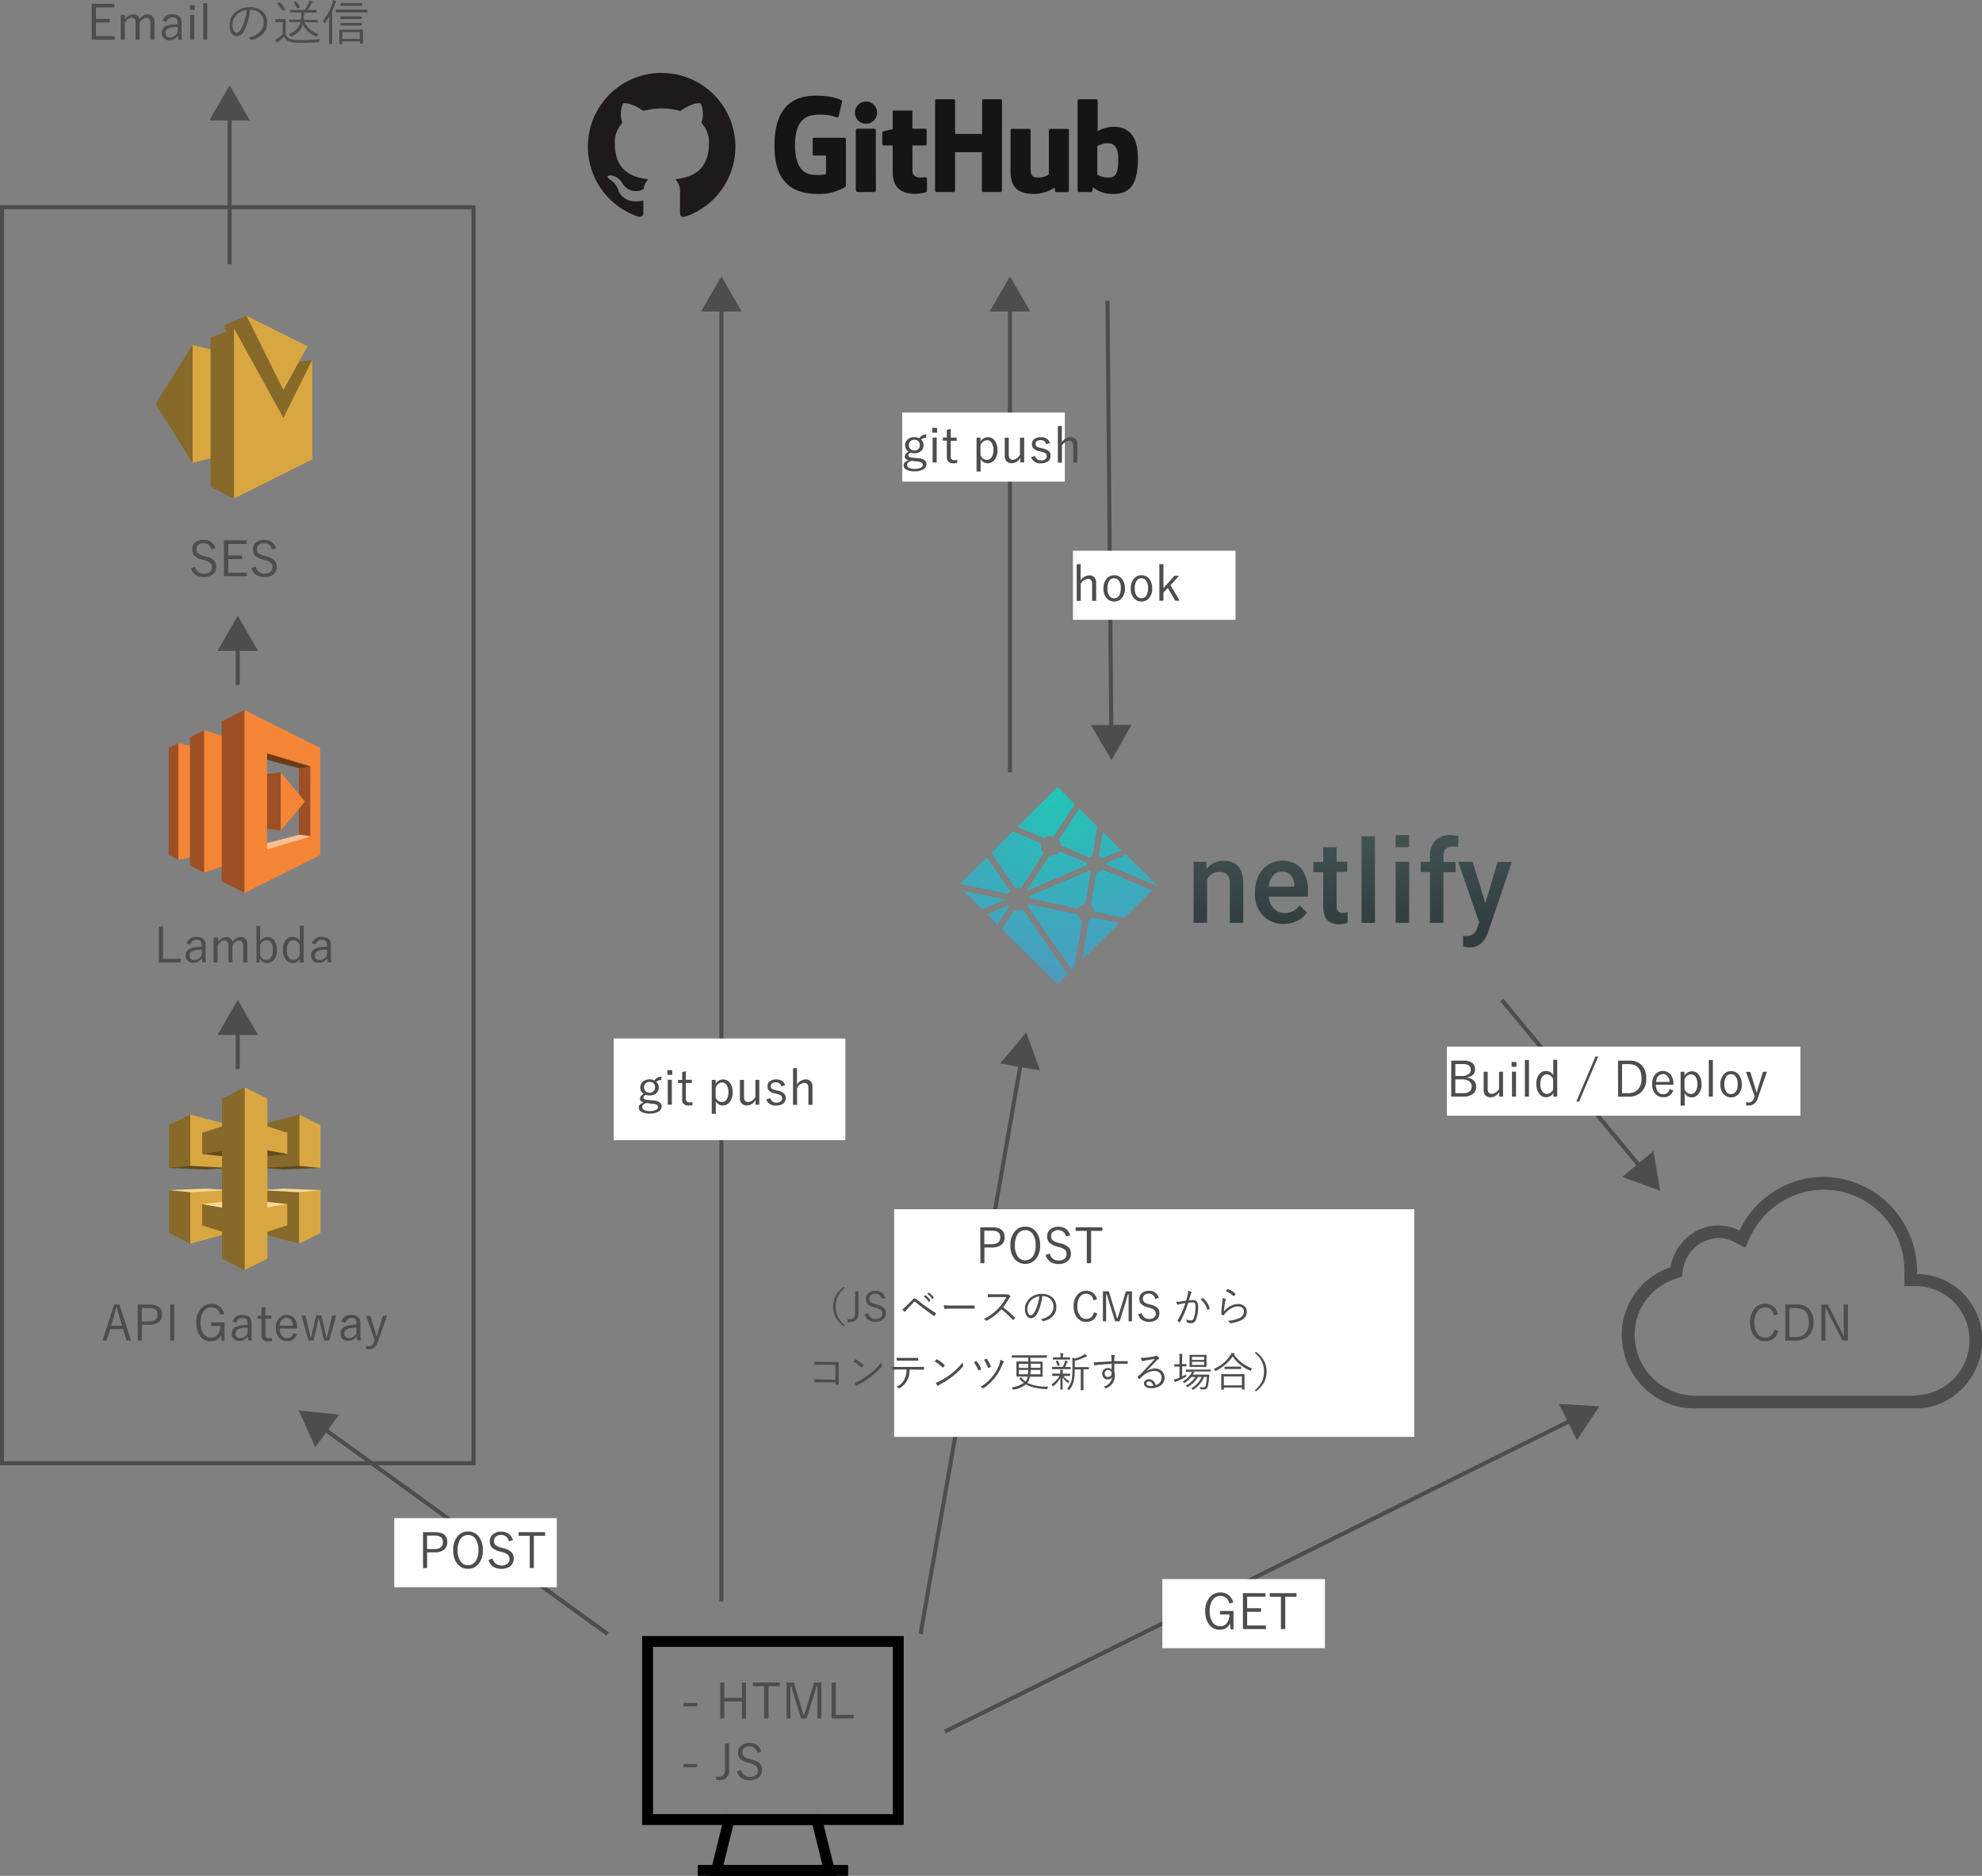 <svg id="Lambda" xmlns="http://www.w3.org/2000/svg" xmlns:xlink="http://www.w3.org/1999/xlink" viewBox="0 0 487.67 461.49"><rect x="0" y="0" width="487.67" height="461.49" fill="#808080" stroke="none"/><defs><style>.cls-1{fill:none;stroke:#4d4d4d;stroke-miterlimit:10;}.cls-2{fill:#4d4d4d;}.cls-3{fill:#9d5025;}.cls-4{fill:#f58536;}.cls-5{fill:#6b3a19;}.cls-6{fill:#fbbf93;}.cls-7{fill:#fad791;}.cls-8{fill:#624a1e;}.cls-9{fill:#d9a741;}.cls-10{fill:#876929;}.cls-11{fill:url(#名称未設定グラデーション_3);}.cls-12{fill:url(#名称未設定グラデーション_2);}.cls-13{fill:#1e1a1a;fill-rule:evenodd;}.cls-14{fill:#151515;}.cls-15{fill:#fff;}</style><radialGradient id="名称未設定グラデーション_3" cx="-254.26" cy="587.91" r="0.81" gradientTransform="matrix(59.84, 0, 0, -59.95, 15475.7, 35439.32)" gradientUnits="userSpaceOnUse"><stop offset="0" stop-color="#20c6b7"/><stop offset="1" stop-color="#4d9abf"/></radialGradient><linearGradient id="名称未設定グラデーション_2" x1="-257.57" y1="582.66" x2="-257.57" y2="583.35" gradientTransform="matrix(96.57, 0, 0, -34.11, 25205.27, 20103.47)" gradientUnits="userSpaceOnUse"><stop offset="0" stop-color="#313d3e"/><stop offset="1" stop-color="#425253"/></linearGradient></defs><title>structure</title><line class="cls-1" x1="248.5" y1="189.99" x2="248.5" y2="75.17"/><polygon class="cls-2" points="253.49 76.63 248.5 67.99 243.51 76.63 253.49 76.63"/><line class="cls-1" x1="232.5" y1="425.99" x2="387.07" y2="349.18"/><polygon class="cls-2" points="387.99 354.3 393.5 345.99 383.55 345.37 387.99 354.3"/><line class="cls-1" x1="369.5" y1="245.99" x2="403.92" y2="287.47"/><polygon class="cls-2" points="399.15 289.53 408.5 292.99 406.82 283.16 399.15 289.53"/><g id="Lambda-2" data-name="Lambda"><polygon class="cls-3" points="41.52 210.34 43.89 211.53 48.08 197.19 43.89 182.8 41.52 183.99 41.52 210.34"/><polygon class="cls-4" points="48.48 183.89 43.89 182.82 43.89 211.53 48.48 210.45 48.48 183.89"/><polygon class="cls-3" points="46.74 181.37 50.22 179.63 54.56 197.19 50.22 214.69 46.74 212.95 46.74 181.37"/><polygon class="cls-4" points="57.35 212.36 50.22 214.63 50.22 179.63 57.35 181.91 57.35 212.36"/><polygon class="cls-3" points="73.54 185.78 76.39 185.78 76.39 207.61 73.54 207.45 73.54 185.78"/><polygon class="cls-5" points="62.47 186.1 65.67 184.45 76.17 185.78 76.48 188.57 73.6 188.98 62.47 186.1"/><polygon class="cls-6" points="62.57 208.23 65.76 209.88 76.56 205.75 73.7 205.35 62.57 208.23"/><polygon class="cls-3" points="63.38 203.59 69.08 204.36 69.08 189.97 63.38 190.73 63.38 203.59"/><polygon class="cls-3" points="54.56 216.86 60.14 219.65 64.92 197.13 60.14 174.68 54.56 177.46 54.56 216.86"/><path class="cls-4" d="M60.14,175.24v45l18.63-9.31V184.55Zm16.25,31.1-10.68,3.21V185.9l10.67,3.2Z" transform="translate(0 -0.56)"/><polygon class="cls-4" points="69.08 189.97 69.08 204.4 75.02 197.19 69.08 189.97"/></g><g id="API"><polygon class="cls-7" points="78.85 292.79 69.8 292.42 63.94 292.79 73.61 305.95 78.85 292.79"/><polygon class="cls-8" points="78.85 287.34 69.8 287.72 63.94 287.34 73.61 274.19 78.85 287.34"/><polygon class="cls-8" points="41.59 287.33 50.63 287.72 56.5 287.34 46.82 274.25 41.59 287.33"/><polygon class="cls-7" points="41.59 292.79 50.63 292.42 56.5 292.79 46.82 305.96 41.59 292.79"/><polygon class="cls-9" points="73.61 286.82 78.85 287.34 78.85 276.81 73.61 274.19 73.61 286.82"/><polygon class="cls-10" points="63.94 276.8 73.61 274.19 73.61 286.82 63.94 287.34 63.94 276.8"/><polygon class="cls-9" points="60.22 275.27 70.69 278.7 70.69 283.91 60.22 282.06 60.22 275.27"/><polygon class="cls-8" points="55.5 282.92 60.29 282.07 70.69 283.91 66.05 284.42 55.5 282.92"/><polygon class="cls-10" points="46.82 286.82 41.59 287.33 41.59 276.76 46.82 274.18 46.82 286.82"/><polygon class="cls-9" points="56.5 276.8 46.82 274.18 46.82 286.82 56.5 287.34 56.5 276.8"/><polygon class="cls-10" points="60.22 275.27 49.74 278.7 49.74 283.91 60.22 282.06 60.22 275.27"/><polygon class="cls-8" points="64.94 282.92 60.14 282.07 49.74 283.91 54.39 284.42 64.94 282.92"/><polygon class="cls-9" points="73.61 293.32 78.85 292.79 78.85 303.33 73.61 305.95 73.61 293.32"/><polygon class="cls-10" points="63.94 303.34 73.61 305.95 73.61 293.32 63.94 292.79 63.94 303.34"/><polygon class="cls-9" points="60.22 304.87 70.69 301.44 70.69 296.23 60.22 298.07 60.22 304.87"/><polygon class="cls-7" points="55.5 297.22 60.29 298.06 70.69 296.23 66.05 295.72 55.5 297.22"/><polygon class="cls-10" points="46.82 293.32 41.59 292.79 41.59 303.33 46.82 305.96 46.82 293.32"/><polygon class="cls-9" points="56.5 303.34 46.82 305.96 46.82 293.32 56.5 292.79 56.5 303.34"/><polygon class="cls-10" points="60.22 304.87 49.74 301.44 49.74 296.23 60.22 298.07 60.22 304.87"/><polygon class="cls-7" points="64.94 297.22 60.14 298.06 49.74 296.23 54.39 295.72 64.94 297.22"/><polygon class="cls-10" points="54.64 309.68 60.22 312.46 63.31 310.92 65.79 270.28 60.22 267.49 54.64 270.28 54.64 309.68"/><polygon class="cls-9" points="65.79 309.68 60.22 312.46 60.22 267.49 65.79 270.28 65.79 309.68"/></g><g id="SES"><polygon class="cls-10" points="47.39 84.84 38.27 99.37 47.39 113.9 54.68 112.03 55.04 86.81 47.39 84.84"/><polygon class="cls-9" points="57.58 111.29 47.39 113.9 47.39 84.84 57.58 87.45 57.58 111.29"/><polygon class="cls-10" points="56.37 89.83 57.58 122.65 76.84 113.02 76.83 88.5 71.92 89.31 56.37 89.83"/><polygon class="cls-10" points="63.72 96.31 69.73 95.96 75.67 85.18 60.65 77.68 55.04 80.13 63.72 96.31"/><polygon class="cls-9" points="60.65 77.68 75.67 85.18 69.73 95.96 60.65 77.68"/><polygon class="cls-10" points="57.58 80.79 69.73 102.83 71.81 115.53 57.58 122.65 51.82 119.77 51.82 83.09 57.58 80.79 57.58 80.79"/><polygon class="cls-9" points="76.83 88.5 76.84 113.02 57.58 122.65 57.58 80.79 69.73 102.83 76.83 88.5"/></g><path class="cls-2" d="M40.12,228.5v7.95H44.5v.89H39.08V228.5Z" transform="translate(0 -0.56)"/><path class="cls-2" d="M45.91,232.68a2.26,2.26,0,0,1,2.44-1.61q2.22,0,2.22,2v2.24a15.31,15.31,0,0,0,.12,2H49.8a7.67,7.67,0,0,1-.13-1,2.4,2.4,0,0,1-2.1,1.12,1.87,1.87,0,0,1-1.45-.56,1.73,1.73,0,0,1-.44-1.23c0-1.1.67-1.78,2-2a16.06,16.06,0,0,1,1.92-.2v-.32a1.45,1.45,0,0,0-.35-1.1,1.38,1.38,0,0,0-1-.27A1.4,1.4,0,0,0,46.84,233Zm3.71,1.49a9.2,9.2,0,0,0-1.71.18c-.85.19-1.28.62-1.28,1.3a1,1,0,0,0,.35.84,1.2,1.2,0,0,0,.83.27,2.12,2.12,0,0,0,1.81-1.22Z" transform="translate(0 -0.56)"/><path class="cls-2" d="M53.66,231.21v1.12a2.47,2.47,0,0,1,2-1.25,1.58,1.58,0,0,1,1.08.38,1.47,1.47,0,0,1,.45.85,2.51,2.51,0,0,1,2-1.23,1.53,1.53,0,0,1,1.24.52,1.81,1.81,0,0,1,.41,1.23v4.51h-1v-4.16c0-.83-.33-1.25-1-1.25a1.48,1.48,0,0,0-.94.37,3,3,0,0,0-.7.85v4.19h-1v-4.16c0-.83-.32-1.25-1-1.25a1.49,1.49,0,0,0-.92.36,3,3,0,0,0-.73.86v4.19h-1v-6.13Z" transform="translate(0 -0.56)"/><path class="cls-2" d="M64,228.34v3.81a2.28,2.28,0,0,1,.85-.84,2,2,0,0,1,.93-.24,2,2,0,0,1,1.77.93,4,4,0,0,1,.59,2.27,3.67,3.67,0,0,1-.8,2.49,2.1,2.1,0,0,1-1.63.74A2,2,0,0,1,64,236.37l-.18,1h-.72v-9Zm0,4.72v2.51a1.75,1.75,0,0,0,1.51,1.14,1.38,1.38,0,0,0,1.22-.7,3.14,3.14,0,0,0,.41-1.73,2.94,2.94,0,0,0-.5-1.87,1.29,1.29,0,0,0-1.06-.53A1.78,1.78,0,0,0,64,233.06Z" transform="translate(0 -0.56)"/><path class="cls-2" d="M74.73,228.34v9h-1v-.89A2,2,0,0,1,72,237.5a2,2,0,0,1-1.78-1,3.84,3.84,0,0,1-.61-2.26,3.64,3.64,0,0,1,.76-2.48,2.06,2.06,0,0,1,1.6-.72,2,2,0,0,1,1.79,1v-3.77Zm-1,4.72a1.75,1.75,0,0,0-1.56-1.18,1.34,1.34,0,0,0-1.19.69,3.13,3.13,0,0,0-.41,1.71,2.92,2.92,0,0,0,.54,1.89,1.38,1.38,0,0,0,1.11.53,1.75,1.75,0,0,0,1.51-1.15Z" transform="translate(0 -0.56)"/><path class="cls-2" d="M76.75,232.68a2.26,2.26,0,0,1,2.44-1.61q2.22,0,2.22,2v2.24a15.31,15.31,0,0,0,.12,2h-.88a7.41,7.41,0,0,1-.14-1,2.4,2.4,0,0,1-2.1,1.12,1.87,1.87,0,0,1-1.45-.56,1.72,1.72,0,0,1-.43-1.23c0-1.1.67-1.78,2-2a16.06,16.06,0,0,1,1.92-.2v-.32a1.45,1.45,0,0,0-.34-1.1,1.61,1.61,0,0,0-2.44.89Zm3.71,1.49a9,9,0,0,0-1.7.18c-.86.19-1.28.62-1.28,1.3a1,1,0,0,0,.34.84,1.24,1.24,0,0,0,.83.27,2.11,2.11,0,0,0,1.81-1.22Z" transform="translate(0 -0.56)"/><path class="cls-2" d="M29.38,321.5l2.85,8.84H31.14l-.86-2.8H27.13l-.89,2.8h-1l2.84-8.84Zm.67,5.22-.65-2.15c-.18-.55-.39-1.31-.63-2.27h-.18c-.2.83-.41,1.59-.61,2.26l-.65,2.16Z" transform="translate(0 -0.56)"/><path class="cls-2" d="M33.88,321.5h2.94q3.06,0,3.06,2.46a2.24,2.24,0,0,1-.92,1.92,3.67,3.67,0,0,1-2.23.59H34.91v3.87h-1Zm1,.84v3.32h1.77c1.41,0,2.12-.56,2.12-1.69s-.68-1.63-2-1.63Z" transform="translate(0 -0.56)"/><path class="cls-2" d="M42.87,321.5v8.84h-1V321.5Z" transform="translate(0 -0.56)"/><path class="cls-2" d="M55.18,323.79l-1,.26A2.11,2.11,0,0,0,52,322.2a2.23,2.23,0,0,0-2,1.08,4.73,4.73,0,0,0-.65,2.64,4.43,4.43,0,0,0,.81,2.89,2.18,2.18,0,0,0,1.8.83,1.92,1.92,0,0,0,1.73-.95,3.9,3.9,0,0,0,.53-1.95H51.92v-.85h3.32v4.49h-.73L54.39,329a2.64,2.64,0,0,1-1.08,1.2,2.79,2.79,0,0,1-1.39.35,3.2,3.2,0,0,1-2.74-1.35,5.36,5.36,0,0,1-.89-3.22,4.93,4.93,0,0,1,1.2-3.54A3.29,3.29,0,0,1,52,321.34a3.11,3.11,0,0,1,2.16.76A3.4,3.4,0,0,1,55.18,323.79Z" transform="translate(0 -0.56)"/><path class="cls-2" d="M57.22,325.68a2.26,2.26,0,0,1,2.44-1.61q2.22,0,2.22,2v2.24a15.31,15.31,0,0,0,.12,2h-.89a7.67,7.67,0,0,1-.13-1,2.4,2.4,0,0,1-2.1,1.12,1.87,1.87,0,0,1-1.45-.56A1.73,1.73,0,0,1,57,328.7c0-1.1.68-1.78,2-2a16.06,16.06,0,0,1,1.92-.2v-.32a1.41,1.41,0,0,0-.35-1.1,1.35,1.35,0,0,0-.94-.27A1.41,1.41,0,0,0,58.15,326Zm3.71,1.49a9,9,0,0,0-1.7.18c-.86.19-1.29.62-1.29,1.3a1,1,0,0,0,.35.84,1.22,1.22,0,0,0,.83.27,2.12,2.12,0,0,0,1.81-1.22Z" transform="translate(0 -0.56)"/><path class="cls-2" d="M65.29,322.09v2.12h1.46V325H65.29v3.78c0,.66.28,1,.85,1a3.55,3.55,0,0,0,.77-.07l0,.75a5.42,5.42,0,0,1-1,.07,1.39,1.39,0,0,1-1.58-1.57V325h-1v-.76h1V322.3Z" transform="translate(0 -0.56)"/><path class="cls-2" d="M73.11,327.42H68.82a2.65,2.65,0,0,0,.55,1.81,1.61,1.61,0,0,0,1.25.53,1.5,1.5,0,0,0,1.55-1.25l.91.3a2.4,2.4,0,0,1-2.48,1.68,2.49,2.49,0,0,1-2.08-1,3.61,3.61,0,0,1-.65-2.24,3.43,3.43,0,0,1,.85-2.45,2.5,2.5,0,0,1,3.75.16,3.55,3.55,0,0,1,.64,2.2Zm-1-.7a2.3,2.3,0,0,0-.55-1.48,1.43,1.43,0,0,0-1.08-.43,1.52,1.52,0,0,0-1.23.59,2.35,2.35,0,0,0-.46,1.32Z" transform="translate(0 -0.56)"/><path class="cls-2" d="M82.73,324.21,81,330.34H79.75l-.81-3.44c-.12-.53-.26-1.17-.41-1.9h-.19c-.2,1.05-.33,1.69-.38,1.91l-.83,3.43H75.91l-1.74-6.13h1l.81,3.45c.07.26.15.6.24,1s.15.69.18.86h.2c0-.17.11-.5.21-1s.14-.65.19-.88l.81-3.46h1.27l.79,3.42c.18.77.32,1.41.41,1.92h.19c0-.17.12-.51.23-1,.08-.36.15-.66.2-.9l.84-3.42Z" transform="translate(0 -0.56)"/><path class="cls-2" d="M84,325.68a2.26,2.26,0,0,1,2.44-1.61q2.22,0,2.22,2v2.24a15.31,15.31,0,0,0,.12,2h-.89c0-.24-.09-.57-.13-1a2.4,2.4,0,0,1-2.1,1.12,1.87,1.87,0,0,1-1.45-.56,1.72,1.72,0,0,1-.43-1.23c0-1.1.67-1.78,2-2a16.06,16.06,0,0,1,1.92-.2v-.32a1.45,1.45,0,0,0-.34-1.1A1.61,1.61,0,0,0,85,326Zm3.71,1.49a9,9,0,0,0-1.7.18c-.86.19-1.29.62-1.29,1.3a1,1,0,0,0,.35.84,1.22,1.22,0,0,0,.83.27,2.12,2.12,0,0,0,1.81-1.22Z" transform="translate(0 -0.56)"/><path class="cls-2" d="M95.25,324.21,93,330.63a3.06,3.06,0,0,1-1,1.52,2.19,2.19,0,0,1-1.29.37,3.81,3.81,0,0,1-.59,0l-.06-.8a4.27,4.27,0,0,0,.64.07c.66,0,1.12-.41,1.39-1.23l.1-.29-2.13-6h1.05l1.08,3.48.42,1.5h.12c.23-.82.37-1.33.43-1.52l1.06-3.46Z" transform="translate(0 -0.56)"/><path class="cls-2" d="M53,135.45l-1,.31a1.85,1.85,0,0,0-1.87-1.57,2,2,0,0,0-1.36.44,1.26,1.26,0,0,0-.42,1,1.34,1.34,0,0,0,.46,1.11,3.48,3.48,0,0,0,1.38.58l.38.12a4.12,4.12,0,0,1,2.19,1.09,2.52,2.52,0,0,1-.44,3.38,4,4,0,0,1-4.31,0,2.89,2.89,0,0,1-1-1.58l1-.36a2.23,2.23,0,0,0,.86,1.36,2.18,2.18,0,0,0,1.27.37,2.24,2.24,0,0,0,1.59-.49,1.4,1.4,0,0,0,.42-1.06,1.42,1.42,0,0,0-.44-1.13,4.28,4.28,0,0,0-1.54-.66l-.35-.1a4.1,4.1,0,0,1-2.05-1.06,2.23,2.23,0,0,1-.46-1.49A2.1,2.1,0,0,1,48,134a3.06,3.06,0,0,1,2-.62A2.82,2.82,0,0,1,53,135.45Z" transform="translate(0 -0.56)"/><path class="cls-2" d="M60.67,133.5v.88H56.15v2.83h3.42v.88H56.15v3.37h4.6v.88H55.1V133.5Z" transform="translate(0 -0.56)"/><path class="cls-2" d="M67.92,135.45l-1,.31A1.87,1.87,0,0,0,65,134.19a2,2,0,0,0-1.36.44,1.26,1.26,0,0,0-.41,1,1.36,1.36,0,0,0,.45,1.11,3.48,3.48,0,0,0,1.38.58l.39.12a4.2,4.2,0,0,1,2.19,1.09,2.23,2.23,0,0,1,.45,1.47,2.27,2.27,0,0,1-.89,1.91,3.48,3.48,0,0,1-2.16.61,3.39,3.39,0,0,1-2.15-.64,2.91,2.91,0,0,1-1-1.58l1-.36a2.29,2.29,0,0,0,.87,1.36,2.16,2.16,0,0,0,1.27.37,2.22,2.22,0,0,0,1.58-.49,1.4,1.4,0,0,0,.42-1.06,1.39,1.39,0,0,0-.44-1.13,4.19,4.19,0,0,0-1.54-.66l-.35-.1a4.1,4.1,0,0,1-2-1.06,2.23,2.23,0,0,1-.46-1.49A2.1,2.1,0,0,1,63,134a3.07,3.07,0,0,1,2-.62A2.81,2.81,0,0,1,67.92,135.45Z" transform="translate(0 -0.56)"/><rect class="cls-1" x="0.5" y="50.99" width="116" height="309"/><g id="Press"><g id="press-v4"><g id="logo-resources"><g id="Group-14"><g id="Group-14-Copy-5"><g id="full-logo-light"><g id="logo-v1-01"><g id="Layer_1" data-name="Layer 1"><g id="Page-1"><g id="logo"><g id="Page-1-2" data-name="Page-1"><g id="logo-text-dark_jm" data-name="logo-text-dark jm"><path id="Combined-Shape" class="cls-11" d="M270.42,211.3a2.16,2.16,0,0,1,.62.47l0,0h0l4.75-2s0,0,0-.06a.07.07,0,0,0,0-.06l-4.45-4.4a.06.06,0,0,0,0,0h0s0,0,0,.06l-1,6S270.4,211.3,270.42,211.3Zm-9.85-4a2.53,2.53,0,0,1,.41,1.16s0,0,0,.06l7.06,3h0s0,0,0,0a2.14,2.14,0,0,1,.72-.37.06.06,0,0,0,.05-.06l1.15-7.18a.07.07,0,0,0,0-.06l-4.42-4.4s0,0,0,0a0,0,0,0,0,0,0l-5,7.73A.11.11,0,0,0,260.57,207.32Zm24.12,11.06-7.58-7.53,0,0h0L271.91,213s0,0,0,.06,0,.06,0,.06l12.68,5.38h0s0,0,0,0l0,0C284.74,218.46,284.74,218.4,284.69,218.38Zm-1.26,1.23-12.16-5.16h0a.07.07,0,0,0-.06,0,2.07,2.07,0,0,1-1.41.82.06.06,0,0,0-.06.06l-1.3,8a.07.07,0,0,0,0,.06,2.06,2.06,0,0,1,.78,1.43s0,.06.07.06l7.35,1.54h0s0,0,0,0l6.73-6.69a.08.08,0,0,0,0-.12Zm-16.11-6.83L260.67,210h0s0,0-.06,0a2.42,2.42,0,0,1-2,1.11,3,3,0,0,1-.4,0h0s0,0-.06,0l-5.47,8.49a.06.06,0,0,0,0,.08.07.07,0,0,0,.06,0h0l14.6-6.24s0,0,0-.06v-.18a1.73,1.73,0,0,1,.05-.35A.09.09,0,0,0,267.32,212.78Zm8,14.84-6.47-1.33h0l-.06,0a2.21,2.21,0,0,1-.93.7s0,0,0,.06l-1.55,9.53a.1.1,0,0,0,0,.08h0s0,0,0,0l9-8.89a.07.07,0,0,0,0-.06C275.38,227.64,275.36,227.62,275.34,227.62Zm-9-.65a2.14,2.14,0,0,1-1.24-1.43s0,0-.06-.06L253,223h0s0,0-.06,0a1.78,1.78,0,0,1-.17.27.06.06,0,0,0,0,.08l10.91,15.79,0,0s0,0,0,0l.66-.66s0,0,0,0L266.31,227S266.35,227,266.31,227Zm-13-5.42a.05.05,0,0,0,.06.06l11.88,2.46h0s0,0,.06,0A2.08,2.08,0,0,1,267,223s.07,0,.07-.06l1.28-7.87s0-.07-.05-.07a2.18,2.18,0,0,1-.26-.22.08.08,0,0,0-.05,0h0L253.26,221s0,0,0,.08A3.78,3.78,0,0,1,253.28,221.55Zm-5,2a2.93,2.93,0,0,1-.18-.26.1.1,0,0,0-.07,0h0l-5.12,2.19a0,0,0,0,0,0,0,.07.07,0,0,0,0,.06l2.5,2.47,0,0s0,0,.06,0l2.83-4.4A.06.06,0,0,0,248.3,223.53Zm3.39.8s0,0-.06,0h0a2.86,2.86,0,0,1-1.14.25,2.89,2.89,0,0,1-.91-.15h0s0,0-.06,0l-3,4.63,0,0a.06.06,0,0,0,0,.08l13.68,13.56,0,0s0,0,0,0l2.4-2.4a.06.06,0,0,0,0-.08ZM249.77,219s0,0,.06,0h0a3.61,3.61,0,0,1,.64-.08,2.75,2.75,0,0,1,.7.1h0a.1.1,0,0,0,.07,0l5.53-8.59a.06.06,0,0,0,0-.08,2.42,2.42,0,0,1-.68-1.68,2.64,2.64,0,0,1,.06-.55.1.1,0,0,0,0-.08c-.7-.31-6.92-2.92-6.92-2.94h0s0,0,0,0l-5.27,5.23a.06.06,0,0,0,0,.08Zm.6-15,6.54,2.78h0l0,0a2.55,2.55,0,0,1,1.55-.55,2.82,2.82,0,0,1,.8.12h0s0,0,.06,0l5.11-7.91a.06.06,0,0,0,0-.08l-4.24-4.2s0,0,0,0,0,0,0,0l-9.83,9.78a.07.07,0,0,0,0,.06S250.35,204,250.37,204Zm-2.44,16.47s0,0,.06,0a3.06,3.06,0,0,1,.5-.68.06.06,0,0,0,0-.08c-.06-.08-5.66-8.18-5.66-8.2l-.06,0s0,0,0,0l-6.53,6.46a.07.07,0,0,0,0,.06s0,0,.06,0l11.69,2.46Zm-.54,1.41a.05.05,0,0,0-.06-.06l-10.14-2.11h0s0,0-.06,0,0,.06,0,.08l4.52,4.5a.06.06,0,0,0,0,0h0l5.62-2.39S247.39,221.92,247.39,221.9Z" transform="translate(0 -0.56)"/><path id="Combined-Shape-2" data-name="Combined-Shape" class="cls-12" d="M335,206.31h3.3v21.31H335Zm-33.81,6a5.29,5.29,0,0,0-4.3,2l-.1-1.74h-3.1v15H297V216.93a3.19,3.19,0,0,1,3-1.84,2.49,2.49,0,0,1,2,.69,3.09,3.09,0,0,1,.6,2.11v9.71h3.3v-9.92C305.78,214.13,304.23,212.33,301.16,212.33Zm14.27,0a6.21,6.21,0,0,0-3.43,1,6.55,6.55,0,0,0-2.4,2.76,9.37,9.37,0,0,0-.84,4v.41a7.41,7.41,0,0,0,2,5.37,6.75,6.75,0,0,0,5.1,2,7.47,7.47,0,0,0,3.33-.74,5.78,5.78,0,0,0,2.35-2.08l-1.78-1.74a4.45,4.45,0,0,1-3.69,1.88,3.65,3.65,0,0,1-2.69-1.08,4.56,4.56,0,0,1-1.22-2.95h9.63v-1.35a8.53,8.53,0,0,0-1.63-5.54A5.87,5.87,0,0,0,315.43,212.33Zm3,6.38h-6.3a4.92,4.92,0,0,1,1.08-2.7,2.74,2.74,0,0,1,2.21-1,2.77,2.77,0,0,1,2.15.85,4.26,4.26,0,0,1,.88,2.56v.25Zm10.74,6a1.91,1.91,0,0,1-.33-1.25v-8.38h2.61v-2.5h-2.61V209h-3.3v3.64h-2.42v2.5h2.42v8.5c0,2.87,1.28,4.3,3.82,4.3a7.57,7.57,0,0,0,2.19-.33v-2.62a4.3,4.3,0,0,1-1.16.15A1.45,1.45,0,0,1,329.18,224.72Zm14.21-12.11h3.31v15h-3.31Zm22.06,10.19-3.12-10.19h-3.57l5.18,14.93-.47,1.29a3,3,0,0,1-1,1.55,3.17,3.17,0,0,1-1.88.48l-.62-.05v2.62a5.68,5.68,0,0,0,1.59.25c2.15,0,3.68-1.27,4.58-3.79L372,212.61h-3.53Zm-12.27-15.42a5.22,5.22,0,0,0-1.36,3.86v1.37h-2.25v2.5h2.25v12.51h3.31V215.11h3v-2.5h-3v-1.33c0-1.65.78-2.47,2.37-2.47a7.57,7.57,0,0,1,1.26.1l.08-2.64A7.78,7.78,0,0,0,357,206,5.11,5.11,0,0,0,353.18,207.38ZM346.7,206V209h-3.31V206Z" transform="translate(0 -0.56)"/></g></g></g></g></g></g></g></g></g></g></g></g><path class="cls-13" d="M162.8,18.49a18.15,18.15,0,0,0-5.74,35.37c.91.16,1.24-.4,1.24-.88s0-1.57,0-3.09c-5,1.1-6.11-2.43-6.11-2.43a4.8,4.8,0,0,0-2-2.65c-1.65-1.13.12-1.1.12-1.1a3.79,3.79,0,0,1,2.78,1.87,3.86,3.86,0,0,0,5.28,1.5,3.93,3.93,0,0,1,1.15-2.42c-4-.46-8.26-2-8.26-9a7,7,0,0,1,1.87-4.87,6.49,6.49,0,0,1,.18-4.8s1.52-.49,5,1.86a17.24,17.24,0,0,1,9.09,0c3.46-2.35,5-1.86,5-1.86a6.57,6.57,0,0,1,.19,4.8,7,7,0,0,1,1.86,4.87c0,7-4.24,8.5-8.28,9A4.34,4.34,0,0,1,167.32,48c0,2.43,0,4.39,0,5s.32,1.05,1.24.87a18.15,18.15,0,0,0-5.74-35.36Z" transform="translate(0 -0.56)"/><path class="cls-14" d="M207.82,34.45h-7.51a.35.35,0,0,0-.35.35v3.67a.35.35,0,0,0,.35.35h2.93v4.57a8.93,8.93,0,0,1-2.47.22c-2.15,0-5.15-.78-5.15-7.37s3.12-7.47,6-7.47a11.75,11.75,0,0,1,4.33.67.36.36,0,0,0,.42-.35l.84-3.55a.31.31,0,0,0-.14-.27c-.28-.2-2-1.17-6.35-1.17-5,0-10.16,2.14-10.16,12.39s5.89,11.79,10.85,11.79a12.18,12.18,0,0,0,6.6-1.76.31.31,0,0,0,.12-.26V34.8A.36.36,0,0,0,207.82,34.45Z" transform="translate(0 -0.56)"/><path class="cls-14" d="M246.54,25.33a.35.35,0,0,0-.35-.35H242a.35.35,0,0,0-.35.35v8.18H235V25.33a.35.35,0,0,0-.35-.35h-4.23a.35.35,0,0,0-.35.35V47.46a.36.36,0,0,0,.35.36h4.23a.36.36,0,0,0,.35-.36V38h6.59v9.46a.36.36,0,0,0,.35.36h4.24a.36.36,0,0,0,.35-.36Z" transform="translate(0 -0.56)"/><path class="cls-14" d="M215.81,28.24A2.73,2.73,0,1,0,213.08,31,2.74,2.74,0,0,0,215.81,28.24Z" transform="translate(0 -0.56)"/><path class="cls-14" d="M215.5,42.8V32.58a.34.34,0,0,0-.35-.35h-4.21a.4.4,0,0,0-.37.39V47.26c0,.43.27.55.62.55H215c.42,0,.52-.2.52-.56Z" transform="translate(0 -0.56)"/><path class="cls-14" d="M262.61,32.26h-4.19a.35.35,0,0,0-.35.35V43.47a4.76,4.76,0,0,1-2.58.78c-1.52,0-1.92-.69-1.92-2.17V32.61a.35.35,0,0,0-.35-.35H249a.35.35,0,0,0-.35.35V42.79c0,4.41,2.46,5.48,5.83,5.48a9.82,9.82,0,0,0,5-1.53,8.27,8.27,0,0,0,.16.9.35.35,0,0,0,.3.2l2.71,0a.34.34,0,0,0,.35-.35V32.61A.35.35,0,0,0,262.61,32.26Z" transform="translate(0 -0.56)"/><path class="cls-14" d="M274.08,31.76a7.84,7.84,0,0,0-4,1.07v-7.5a.35.35,0,0,0-.35-.35h-4.24a.35.35,0,0,0-.35.35V47.46a.36.36,0,0,0,.35.36h2.94a.37.37,0,0,0,.31-.19,7.38,7.38,0,0,0,.18-1,7.57,7.57,0,0,0,5,1.64c3.86,0,6.07-2,6.07-8.77S276.47,31.76,274.08,31.76Zm-1.65,12.47a5,5,0,0,1-2.44-.7v-7a5.57,5.57,0,0,1,2.16-.71c1.52-.13,3,.33,3,3.93C275.12,43.54,274.47,44.29,272.43,44.23Z" transform="translate(0 -0.56)"/><path class="cls-14" d="M227.66,32.22h-3.17V28c0-.16-.08-.24-.26-.24h-4.33a.22.22,0,0,0-.25.24v4.33s-2.17.52-2.32.57a.34.34,0,0,0-.25.33V36a.35.35,0,0,0,.35.35h2.22v6.55c0,4.86,3.41,5.34,5.71,5.34a9.5,9.5,0,0,0,2.52-.42.32.32,0,0,0,.2-.31v-3a.36.36,0,0,0-.35-.35c-.19,0-.66.08-1.15.08-1.55,0-2.08-.73-2.08-1.67V36.34h3.17A.35.35,0,0,0,228,36V32.58A.36.36,0,0,0,227.66,32.22Z" transform="translate(0 -0.56)"/><path d="M222.36,449.54H158V403.05h64.36Zm-61.68-2.68h59V405.73h-59Z" transform="translate(0 -0.56)"/><path d="M205.77,462.05H174.59l3.75-15.19H202ZM178,459.37h24.34l-2.42-9.83H180.44Z" transform="translate(0 -0.56)"/><rect x="171.68" y="458.81" width="37.01" height="2.68"/><line class="cls-1" x1="226.5" y1="401.99" x2="251.26" y2="261.06"/><polygon class="cls-2" points="255.92 263.36 252.5 253.99 246.09 261.63 255.92 263.36"/><path class="cls-2" d="M471.69,314c0-.24,0-.47,0-.71a23.28,23.28,0,0,0-23.11-23.2A23,23,0,0,0,428,303.31a11.71,11.71,0,0,0-5.31-1.26c-5.86,0-10.71,4.69-11.66,10.29a17.48,17.48,0,0,0-12,16.58c0,9.86,7.94,18.13,17.73,18.13h54.71c8.9,0,16.23-7.7,16.23-16.68A16.14,16.14,0,0,0,471.69,314Zm-.35,29.85-.63.08H416.89a15,15,0,0,1-14.68-15.07,14.32,14.32,0,0,1,9.93-13.61l1.66-.6.3-1.74a9.17,9.17,0,0,1,8.69-7.78,8.61,8.61,0,0,1,3.94,1l2.67,1.35,1.29-2.71a20.07,20.07,0,0,1,17.89-11.52,19.84,19.84,0,0,1,20,19.73c0,2.63,0,4,0,4l3,0a13.21,13.21,0,0,1,13,13.34A13.5,13.5,0,0,1,471.34,343.81Z" transform="translate(0 -0.56)"/><path class="cls-2" d="M437.45,323.87l-1,.28c-.3-1.3-1-1.95-2.15-1.95a2.21,2.21,0,0,0-1.95,1.08,4.69,4.69,0,0,0-.65,2.64,4.39,4.39,0,0,0,.83,2.89,2.21,2.21,0,0,0,1.77.83,2.18,2.18,0,0,0,2.25-2l1,.34a3.1,3.1,0,0,1-3.25,2.51,3.27,3.27,0,0,1-2.77-1.36,5.14,5.14,0,0,1-.93-3.21,5,5,0,0,1,1.19-3.54,3.29,3.29,0,0,1,2.51-1.06,3.2,3.2,0,0,1,2.18.76A3.39,3.39,0,0,1,437.45,323.87Z" transform="translate(0 -0.56)"/><path class="cls-2" d="M439.28,321.5H442a4,4,0,0,1,3.21,1.22,4.62,4.62,0,0,1,1,3.16,4.35,4.35,0,0,1-1.36,3.49,4.42,4.42,0,0,1-3,1h-2.56Zm1,.85v7.14h1.49a3.13,3.13,0,0,0,2.44-.93,3.81,3.81,0,0,0,.85-2.67q0-3.54-3.2-3.54Z" transform="translate(0 -0.56)"/><path class="cls-2" d="M454.67,321.5v8.84h-1.33L450.57,325l-1.26-2.58h-.18c0,.21,0,.71,0,1.52,0,.53,0,1,0,1.33v5.08h-1V321.5h1.62l2.53,5c.21.4.44.89.7,1.44s.48,1.07.55,1.21h.19c-.07-1.69-.1-2.65-.1-2.9V321.5Z" transform="translate(0 -0.56)"/><rect class="cls-15" x="286" y="388.49" width="40" height="17"/><path class="cls-2" d="M303.45,394.79l-1,.26a2.1,2.1,0,0,0-2.15-1.85,2.23,2.23,0,0,0-2,1.08,4.73,4.73,0,0,0-.64,2.64,4.43,4.43,0,0,0,.8,2.89,2.18,2.18,0,0,0,1.8.83,1.92,1.92,0,0,0,1.73-.95,3.9,3.9,0,0,0,.53-1.95h-2.34v-.85h3.32v4.49h-.73l-.12-1.42a2.64,2.64,0,0,1-1.08,1.2,2.79,2.79,0,0,1-1.39.35,3.22,3.22,0,0,1-2.74-1.35,5.36,5.36,0,0,1-.89-3.22,4.93,4.93,0,0,1,1.2-3.54,3.29,3.29,0,0,1,2.51-1.06,3.11,3.11,0,0,1,2.16.76A3.4,3.4,0,0,1,303.45,394.79Z" transform="translate(0 -0.56)"/><path class="cls-2" d="M311.38,392.5v.88h-4.52v2.83h3.42v.88h-3.42v3.37h4.6v.88h-5.64V392.5Z" transform="translate(0 -0.56)"/><path class="cls-2" d="M319,392.5v.89h-2.77v7.95h-1.06v-7.95h-2.75v-.89Z" transform="translate(0 -0.56)"/><rect class="cls-15" x="220" y="297.49" width="128" height="56"/><path class="cls-2" d="M241.19,302.5h2.94q3.06,0,3.06,2.46a2.23,2.23,0,0,1-.91,1.92,3.72,3.72,0,0,1-2.24.59h-1.82v3.87h-1Zm1,.84v3.32H244c1.41,0,2.11-.56,2.11-1.69s-.68-1.63-2-1.63Z" transform="translate(0 -0.56)"/><path class="cls-2" d="M252.27,302.34A3.2,3.2,0,0,1,255,303.7a5.2,5.2,0,0,1,.91,3.21,5,5,0,0,1-1.17,3.55,3.46,3.46,0,0,1-5.23-.31,5.27,5.27,0,0,1-.9-3.21,5,5,0,0,1,1.17-3.54A3.23,3.23,0,0,1,252.27,302.34Zm0,.86a2.17,2.17,0,0,0-1.93,1.08,4.91,4.91,0,0,0-.62,2.64,4.49,4.49,0,0,0,.81,2.9,2.26,2.26,0,0,0,3.66-.25,4.84,4.84,0,0,0,.62-2.65A4.56,4.56,0,0,0,254,304,2.18,2.18,0,0,0,252.27,303.2Z" transform="translate(0 -0.56)"/><path class="cls-2" d="M263.32,304.45l-1.05.31a1.85,1.85,0,0,0-1.87-1.57,2,2,0,0,0-1.36.44,1.26,1.26,0,0,0-.42,1,1.37,1.37,0,0,0,.46,1.11,3.48,3.48,0,0,0,1.38.58l.38.12a4.2,4.2,0,0,1,2.2,1.09,2.23,2.23,0,0,1,.45,1.47,2.27,2.27,0,0,1-.89,1.91,3.48,3.48,0,0,1-2.16.61,3.44,3.44,0,0,1-2.16-.64,3,3,0,0,1-1-1.58l1-.36a2.27,2.27,0,0,0,.86,1.36,2.19,2.19,0,0,0,1.28.37,2.23,2.23,0,0,0,1.58-.49,1.4,1.4,0,0,0,.42-1.06A1.42,1.42,0,0,0,262,308a4.19,4.19,0,0,0-1.54-.66l-.35-.1a4.1,4.1,0,0,1-2-1.06,2.23,2.23,0,0,1-.46-1.49,2.1,2.1,0,0,1,.81-1.71,3.07,3.07,0,0,1,2-.62A2.82,2.82,0,0,1,263.32,304.45Z" transform="translate(0 -0.56)"/><path class="cls-2" d="M271.24,302.5v.89h-2.77v7.95h-1.06v-7.95h-2.75v-.89Z" transform="translate(0 -0.56)"/><path class="cls-2" d="M207.85,317.42a6.31,6.31,0,0,0-1.8,2.32,5.69,5.69,0,0,0-.42,2.26,5.61,5.61,0,0,0,.56,2.56,6.58,6.58,0,0,0,1.66,2l-.24.29a6.72,6.72,0,0,1-2.1-2.41A5.56,5.56,0,0,1,205,322a5.49,5.49,0,0,1,.69-2.78,7.33,7.33,0,0,1,1.94-2.09Z" transform="translate(0 -0.56)"/><path class="cls-2" d="M211.22,318.25v5.54a1.87,1.87,0,0,1-.66,1.57,2,2,0,0,1-1.3.4c-.13,0-.36,0-.7,0l0-.71a5.09,5.09,0,0,0,.69.05,1.05,1.05,0,0,0,.85-.38,1.5,1.5,0,0,0,.29-1v-5.44Z" transform="translate(0 -0.56)"/><path class="cls-2" d="M217.82,319.87l-.87.26a1.54,1.54,0,0,0-1.56-1.3,1.61,1.61,0,0,0-1.13.36,1.08,1.08,0,0,0-.35.83,1.15,1.15,0,0,0,.38.93,3.25,3.25,0,0,0,1.15.48l.32.09a3.53,3.53,0,0,1,1.83.91,1.86,1.86,0,0,1,.37,1.23,1.89,1.89,0,0,1-.74,1.59,2.91,2.91,0,0,1-1.8.51,2.88,2.88,0,0,1-1.79-.53,2.49,2.49,0,0,1-.87-1.32l.86-.3a1.93,1.93,0,0,0,.72,1.13,1.81,1.81,0,0,0,1.06.31,1.83,1.83,0,0,0,1.32-.41,1.12,1.12,0,0,0,.35-.88,1.18,1.18,0,0,0-.36-.94,3.45,3.45,0,0,0-1.29-.55l-.29-.09a3.39,3.39,0,0,1-1.71-.88,1.91,1.91,0,0,1-.38-1.24,1.75,1.75,0,0,1,.67-1.42,2.54,2.54,0,0,1,1.66-.52A2.34,2.34,0,0,1,217.82,319.87Z" transform="translate(0 -0.56)"/><path class="cls-2" d="M222,322.7a6.86,6.86,0,0,0,1.06-.9l1.42-1.44A.87.87,0,0,1,225,320a1,1,0,0,1,.61.27,36.77,36.77,0,0,0,4.59,3.28c.06,0,.09.07.09.11a.16.16,0,0,1,0,.08,2.8,2.8,0,0,1-.31.5.12.12,0,0,1-.09.06l-.09,0q-2.48-1.71-4.53-3.4c-.09-.07-.15-.11-.2-.11a.28.28,0,0,0-.19.09c-.39.39-.95,1-1.68,1.76a5.29,5.29,0,0,0-.43.54.12.12,0,0,1-.12.08.19.19,0,0,1-.11,0A5.18,5.18,0,0,1,222,322.7Zm5.29-3.2.35-.26.06,0,.06,0a4.42,4.42,0,0,1,1.13,1.21.08.08,0,0,1,0,.05.07.07,0,0,1,0,.06l-.29.24-.06,0a.08.08,0,0,1-.07,0A4.21,4.21,0,0,0,227.25,319.5Zm.88-.67.32-.25.06,0,.05,0a5.5,5.5,0,0,1,1.15,1.17.11.11,0,0,1,0,.05s0,0-.05.07l-.27.24s0,0-.05,0a.1.1,0,0,1-.07-.05A4.26,4.26,0,0,0,228.13,318.83Z" transform="translate(0 -0.56)"/><path class="cls-2" d="M232.23,321.65a19.23,19.23,0,0,0,2.22.09h3.06l2.2,0h0c.07,0,.1,0,.1.12a1.93,1.93,0,0,1,0,.26,2,2,0,0,1,0,.26c0,.08,0,.12-.1.12h0l-2.17,0h-3.68a8.77,8.77,0,0,0-1.08.06l-.2,0h-.08a.18.18,0,0,1-.17-.14A6.51,6.51,0,0,1,232.23,321.65Z" transform="translate(0 -0.56)"/><path class="cls-2" d="M246.81,322.2a20.57,20.57,0,0,1,2.88,2.51s.06.07.06.1a.19.19,0,0,1-.05.11,4.39,4.39,0,0,1-.37.36.12.12,0,0,1-.08,0,.18.18,0,0,1-.1-.06,18.16,18.16,0,0,0-2.75-2.54,15.2,15.2,0,0,1-3.57,2.79.33.33,0,0,1-.14,0,.17.17,0,0,1-.12-.06,1.62,1.62,0,0,0-.52-.36,12.32,12.32,0,0,0,5.59-5.39h-3q-.54,0-1.44.06c-.06,0-.1,0-.12-.11a4.06,4.06,0,0,1-.05-.64c.32,0,.84,0,1.54,0h2.9A1.45,1.45,0,0,0,248,319a.07.07,0,0,1,.06,0,.3.3,0,0,1,.14.05,2.65,2.65,0,0,1,.41.41.16.16,0,0,1,0,.09.23.23,0,0,1-.08.14,1.57,1.57,0,0,0-.3.37A17.45,17.45,0,0,1,246.81,322.2Z" transform="translate(0 -0.56)"/><path class="cls-2" d="M256.43,319.49a12.7,12.7,0,0,1-.54,2.58,7.5,7.5,0,0,1-.78,1.79,1.72,1.72,0,0,1-1.47,1,1.22,1.22,0,0,1-1.06-.67,2.9,2.9,0,0,1-.4-1.6,3.36,3.36,0,0,1,.34-1.47,3.81,3.81,0,0,1,.82-1.12,4.22,4.22,0,0,1,3-1.11,3.66,3.66,0,0,1,2.75,1,3.05,3.05,0,0,1,.82,2.21,3.16,3.16,0,0,1-.88,2.27,4.77,4.77,0,0,1-2.3,1.22h-.09a.21.21,0,0,1-.17-.12,1.07,1.07,0,0,0-.39-.37,4.29,4.29,0,0,0,2.41-1.19,2.79,2.79,0,0,0,.71-1.94,2.39,2.39,0,0,0-.85-1.91,2.59,2.59,0,0,0-1.73-.62Zm-.7,0a3.25,3.25,0,0,0-1.95.92,3,3,0,0,0-1,2.16,2.19,2.19,0,0,0,.3,1.24.62.62,0,0,0,.51.32c.34,0,.65-.24.93-.73a8.73,8.73,0,0,0,.77-1.88A10.54,10.54,0,0,0,255.73,319.53Z" transform="translate(0 -0.56)"/><path class="cls-2" d="M269.92,320.23l-.87.23c-.25-1.08-.84-1.62-1.79-1.62a1.85,1.85,0,0,0-1.63.89,4,4,0,0,0-.54,2.21,3.62,3.62,0,0,0,.7,2.4,1.83,1.83,0,0,0,1.47.7,1.81,1.81,0,0,0,1.87-1.65l.83.28a2.59,2.59,0,0,1-2.71,2.09,2.72,2.72,0,0,1-2.3-1.13,4.31,4.31,0,0,1-.78-2.68,4.09,4.09,0,0,1,1-2.95,2.73,2.73,0,0,1,2.08-.88,2.65,2.65,0,0,1,1.82.63A2.86,2.86,0,0,1,269.92,320.23Z" transform="translate(0 -0.56)"/><path class="cls-2" d="M278.52,318.25v7.37h-.83v-4.33l0-2.33h-.17c-.25.92-.46,1.68-.65,2.27l-1.38,4.39h-1.12L273,321.24c-.11-.32-.23-.72-.37-1.21s-.25-.91-.3-1.07h-.17c0,.11,0,.22,0,.34l0,2v4.32h-.79v-7.37h1.46l1.32,4.34c.07.22.19.61.36,1.19s.23.79.32,1.06h.17c0-.12.26-.86.69-2.23l1.33-4.36Z" transform="translate(0 -0.56)"/><path class="cls-2" d="M285.12,319.87l-.87.26a1.54,1.54,0,0,0-1.56-1.3,1.61,1.61,0,0,0-1.13.36,1.08,1.08,0,0,0-.35.83,1.15,1.15,0,0,0,.38.93,3.25,3.25,0,0,0,1.15.48l.32.09a3.53,3.53,0,0,1,1.83.91,1.86,1.86,0,0,1,.37,1.23,1.89,1.89,0,0,1-.74,1.59,2.91,2.91,0,0,1-1.8.51,2.88,2.88,0,0,1-1.79-.53,2.49,2.49,0,0,1-.87-1.32l.86-.3a1.88,1.88,0,0,0,.72,1.13,1.81,1.81,0,0,0,1.06.31,1.83,1.83,0,0,0,1.32-.41,1.12,1.12,0,0,0,.35-.88,1.18,1.18,0,0,0-.36-.94,3.45,3.45,0,0,0-1.29-.55l-.29-.09a3.39,3.39,0,0,1-1.71-.88,1.91,1.91,0,0,1-.38-1.24,1.75,1.75,0,0,1,.67-1.42,2.54,2.54,0,0,1,1.66-.52A2.34,2.34,0,0,1,285.12,319.87Z" transform="translate(0 -0.56)"/><path class="cls-2" d="M291.83,320.54c.16-.53.29-1,.41-1.47a3.7,3.7,0,0,0,.09-.8v-.16a3.65,3.65,0,0,1,.77.27.16.16,0,0,1,.11.14.15.15,0,0,1-.07.12.84.84,0,0,0-.16.33l-.47,1.49a9.29,9.29,0,0,1,1-.06,1.16,1.16,0,0,1,1,.42,2,2,0,0,1,.28,1.18,8.15,8.15,0,0,1-.55,3.3,1.19,1.19,0,0,1-1.14.79,2.59,2.59,0,0,1-1-.18.17.17,0,0,1-.12-.17,1.59,1.59,0,0,0-.12-.6,2.91,2.91,0,0,0,1.16.28.62.62,0,0,0,.4-.12,1.11,1.11,0,0,0,.28-.4,7.66,7.66,0,0,0,.45-2.87,1.56,1.56,0,0,0-.17-.86.63.63,0,0,0-.52-.2,6.86,6.86,0,0,0-1.09.1,28.2,28.2,0,0,1-2,4.73.13.13,0,0,1-.11.06h-.06a1.54,1.54,0,0,1-.4-.28s-.05,0-.05-.07a.16.16,0,0,1,0-.08,22.44,22.44,0,0,0,1.91-4.26c-.35,0-.8.12-1.32.22a1.29,1.29,0,0,0-.44.13.28.28,0,0,1-.12.05c-.06,0-.1,0-.14-.1a4.46,4.46,0,0,1-.23-.68h.19a7.21,7.21,0,0,0,.85,0C290.77,320.69,291.24,320.63,291.83,320.54Zm3.59-.3c.15-.12.3-.22.45-.32h.06a.12.12,0,0,1,.09,0,5.61,5.61,0,0,1,1.62,2.43.25.25,0,0,1,0,.08.12.12,0,0,1,0,.09,2.91,2.91,0,0,1-.41.27l-.09,0s-.07,0-.08-.08A5.62,5.62,0,0,0,295.42,320.24Z" transform="translate(0 -0.56)"/><path class="cls-2" d="M300.86,319.88a2.61,2.61,0,0,1,.66.28c.07,0,.11.09.11.15a.21.21,0,0,1-.05.11,1.33,1.33,0,0,0-.15.47,16.65,16.65,0,0,0-.29,2.29,5.64,5.64,0,0,1,1.81-1.41,3.93,3.93,0,0,1,1.68-.39,2.21,2.21,0,0,1,1.66.6,1.76,1.76,0,0,1,.49,1.3,2.33,2.33,0,0,1-1.5,2.14,7.64,7.64,0,0,1-2.43.66h-.12a.16.16,0,0,1-.14-.11,1.48,1.48,0,0,0-.45-.48,8.15,8.15,0,0,0,2.72-.62,1.77,1.77,0,0,0,1.2-1.65,1.11,1.11,0,0,0-.41-.94,1.64,1.64,0,0,0-1.1-.32,3.2,3.2,0,0,0-1.59.47,6.18,6.18,0,0,0-1.38,1.08,2.92,2.92,0,0,0-.44.59c0,.05-.06.07-.09.07l-.07,0-.41-.18a.13.13,0,0,1-.08-.13,31.35,31.35,0,0,1,.29-3.14A8,8,0,0,0,300.86,319.88Zm.79-1.68a2.47,2.47,0,0,1,.35-.46.15.15,0,0,1,.08-.05l.06,0a5.67,5.67,0,0,1,1.83,1.14s0,0,0,.06a.16.16,0,0,1,0,.08,4,4,0,0,1-.32.43.12.12,0,0,1-.08,0,.12.12,0,0,1-.09,0A6.54,6.54,0,0,0,301.65,318.2Z" transform="translate(0 -0.56)"/><path class="cls-2" d="M205.56,340v-3.67h-3.63c-.5,0-1,0-1.45,0a.12.12,0,0,1-.13-.13,3.82,3.82,0,0,1,0-.64c.47,0,1,.06,1.61.06h2.54l1.68,0c.11,0,.16,0,.16.11v0c0,.6,0,1.09,0,1.47v2.18c0,.32,0,.88,0,1.69,0,.07,0,.11-.12.11h-.49c-.06,0-.1,0-.12,0a.19.19,0,0,1,0-.1v-.44h-3.63c-.4,0-.92,0-1.56,0h0s-.08,0-.09-.12a5.6,5.6,0,0,1,0-.64c.43,0,1,.05,1.7.05Z" transform="translate(0 -0.56)"/><path class="cls-2" d="M210,335.5c.16-.2.29-.35.39-.46a.11.11,0,0,1,.1-.05l.08,0a9,9,0,0,1,1.8,1.33.17.17,0,0,1,.06.11.16.16,0,0,1,0,.08,2.8,2.8,0,0,1-.34.43s-.06.06-.08.06a.15.15,0,0,1-.08,0A10.15,10.15,0,0,0,210,335.5Zm.24,5.25a6.51,6.51,0,0,0,1-.41,19,19,0,0,0,2.89-1.86,17.55,17.55,0,0,0,2.7-2.69,3.21,3.21,0,0,0,.17.66.35.35,0,0,1,0,.13.33.33,0,0,1-.1.22,19,19,0,0,1-2.43,2.3,20.55,20.55,0,0,1-3,1.95,3.27,3.27,0,0,0-.55.39.23.23,0,0,1-.14.07s-.08,0-.13-.08A3.4,3.4,0,0,1,210.24,340.75Z" transform="translate(0 -0.56)"/><path class="cls-2" d="M223.82,337.47a9.61,9.61,0,0,1-.18,1.56,4.48,4.48,0,0,1-.42,1.09,4.53,4.53,0,0,1-1.77,1.88.45.45,0,0,1-.2.09.16.16,0,0,1-.11,0,1.68,1.68,0,0,0-.56-.33,5.51,5.51,0,0,0,1.26-.87,3.83,3.83,0,0,0,.7-1,5.42,5.42,0,0,0,.52-2.41h-2q-.59,0-1.44.06h0c-.06,0-.1,0-.11-.15a3.44,3.44,0,0,1-.06-.58c.48,0,1,.05,1.64.05h4.33c.69,0,1.3,0,1.82-.05.07,0,.11.05.11.16v.42a.12.12,0,0,1-.13.13c-.76,0-1.36,0-1.79,0Zm-3.22-2.88c.49,0,1,.05,1.61.05h1.94c.77,0,1.33,0,1.69,0h0c.06,0,.09.05.09.13s0,.14,0,.2,0,.14,0,.2,0,.14-.12.14l-1.68,0h-1.94c-.52,0-1,0-1.43,0h0c-.06,0-.09,0-.1-.13S220.61,334.8,220.6,334.59Z" transform="translate(0 -0.56)"/><path class="cls-2" d="M230,335.5c.16-.2.29-.35.39-.46a.11.11,0,0,1,.1-.05l.08,0a9,9,0,0,1,1.8,1.33.17.17,0,0,1,.06.11.16.16,0,0,1,0,.08,2.8,2.8,0,0,1-.34.43s-.06.06-.08.06a.15.15,0,0,1-.08,0A10.15,10.15,0,0,0,230,335.5Zm.24,5.25a6.51,6.51,0,0,0,1-.41,19,19,0,0,0,2.89-1.86,17.55,17.55,0,0,0,2.7-2.69,3.21,3.21,0,0,0,.17.66.35.35,0,0,1,0,.13.33.33,0,0,1-.1.22,19,19,0,0,1-2.43,2.3,20.55,20.55,0,0,1-3,1.95,3.27,3.27,0,0,0-.55.39.23.23,0,0,1-.14.07s-.08,0-.13-.08A3.4,3.4,0,0,1,230.24,340.75Z" transform="translate(0 -0.56)"/><path class="cls-2" d="M239.62,335.7a2.76,2.76,0,0,1,.52-.28.12.12,0,0,1,.08,0,.15.15,0,0,1,.11.06,7.3,7.3,0,0,1,1.06,1.79.15.15,0,0,1,0,.09s0,.07-.08.09l-.44.23h-.08c-.05,0-.09,0-.12-.11A7.72,7.72,0,0,0,239.62,335.7Zm6.49-.61a5.9,5.9,0,0,1,.84.39.16.16,0,0,1,.07.13.18.18,0,0,1-.06.13,2.17,2.17,0,0,0-.42.75,12.58,12.58,0,0,1-1.75,3,11.45,11.45,0,0,1-2.7,2.52.29.29,0,0,1-.15.06.26.26,0,0,1-.1,0,1.91,1.91,0,0,0-.61-.29,11.42,11.42,0,0,0,3-2.63,10.75,10.75,0,0,0,1.62-2.82A5.44,5.44,0,0,0,246.11,335.09Zm-4,0a3.44,3.44,0,0,1,.54-.25l.07,0a.14.14,0,0,1,.11.06,6.93,6.93,0,0,1,.94,1.78.29.29,0,0,1,0,.09.13.13,0,0,1-.07.11,3.18,3.18,0,0,1-.45.2l-.09,0c-.05,0-.08,0-.1-.1A7.52,7.52,0,0,0,242.11,335.08Z" transform="translate(0 -0.56)"/><path class="cls-2" d="M257.93,341.68a2.78,2.78,0,0,0-.21.46l-.06.17a.16.16,0,0,1-.11,0h-.1a16.38,16.38,0,0,1-3-.38,7.28,7.28,0,0,1-2-.8,6.43,6.43,0,0,1-3,1.29l-.13,0s-.11,0-.16-.17a1.27,1.27,0,0,0-.25-.36,6.65,6.65,0,0,0,3-1.13,6.63,6.63,0,0,1-1.08-1,.09.09,0,0,1,0-.06s0-.05.09-.09l.23-.16.1-.05s0,0,.07.05a4.67,4.67,0,0,0,1,1,2.48,2.48,0,0,0,.55-1.23H251.6l-1.42,0a.07.07,0,0,1-.08-.08l0-1v-1.56l0-1a.07.07,0,0,1,.08-.08l1.42,0H253v-.94h-2.65l-1.31,0a.07.07,0,0,1-.08-.08v-.44A.07.07,0,0,1,249,334l1.31,0h5.91l1.31,0a.07.07,0,0,1,.08.08v.44a.07.07,0,0,1-.08.08l-1.31,0h-2.68v.94h1.48l1.42,0c.06,0,.08,0,.08.08l0,1v1.56l0,1c0,.05,0,.08-.08.08l-1.42,0h-1.65a3,3,0,0,1-.62,1.55A12,12,0,0,0,257.93,341.68ZM253,336.09h-2.3v1H253C253,336.87,253,336.54,253,336.09Zm0,1.49H250.7v1.07h2.21C252.93,338.4,253,338,253,337.58Zm3,1.07v-1.07h-2.4c0,.47-.05.83-.07,1.07Zm0-1.59v-1h-2.37v1Z" transform="translate(0 -0.56)"/><path class="cls-2" d="M263.27,339a.07.07,0,0,1-.08.08l-1.21,0h-.31a3.54,3.54,0,0,0,.69.75,5.92,5.92,0,0,0,.79.53.92.92,0,0,0-.24.35q-.06.12-.09.12s-.07,0-.14-.09a4.47,4.47,0,0,1-1.22-1.34c0,.63,0,1.31,0,2,0,.53,0,.85,0,.95s0,.08-.09.08H261c-.06,0-.08,0-.08-.08s0-.51,0-1.1,0-1.28,0-1.76a6.4,6.4,0,0,1-1.7,2.06c-.08.05-.12.08-.15.08s-.06,0-.1-.12a1.14,1.14,0,0,0-.27-.37,6.2,6.2,0,0,0,2-2.09h-.51l-1.22,0c-.06,0-.08,0-.08-.08v-.4c0-.06,0-.08.08-.08l1.22,0h.7v0a5,5,0,0,0-.06-.94l.61.05c.07,0,.1,0,.1.08a.27.27,0,0,1,0,.14,2.63,2.63,0,0,0-.05.67v0H262l1.21,0c.05,0,.08,0,.08.08Zm.17-1.68a.07.07,0,0,1-.08.08l-1.24,0h-1.93l-1.24,0a.07.07,0,0,1-.08-.08v-.41c0-.06,0-.08.08-.08l1.24,0h1.32a10,10,0,0,0,.46-1.14,1.91,1.91,0,0,0,.09-.44c.22.06.4.1.54.15s.12.06.12.12a.19.19,0,0,1-.07.12.66.66,0,0,0-.15.23c-.12.29-.26.62-.44,1h.06l1.24,0c.05,0,.08,0,.08.08Zm-.16-2.36a.07.07,0,0,1-.08.08l-1.19,0h-1.66l-1.19,0a.07.07,0,0,1-.08-.08v-.39a.07.07,0,0,1,.08-.08l1.19,0h.58v-.31a3.21,3.21,0,0,0-.07-.72c.28,0,.5,0,.65.05s.13,0,.13.08a.46.46,0,0,1-.06.18.93.93,0,0,0-.05.41v.31H262l1.19,0a.07.07,0,0,1,.08.08Zm-2.56,1.39a.43.43,0,0,0,0,.05s0,.06-.1.09l-.25.1-.11,0s-.06,0-.07-.08a5.12,5.12,0,0,0-.38-1,.07.07,0,0,1,0-.06s0-.05.12-.08l.23-.08.06,0s.05,0,.08.06A4.42,4.42,0,0,1,260.72,336.38Zm7.2,1a.07.07,0,0,1-.08.08l-1.21,0h-.05V341l0,1.49a.07.07,0,0,1-.08.08H266a.07.07,0,0,1-.08-.08l0-1.49v-3.53h-1.49a12.48,12.48,0,0,1-.25,2.93,5.06,5.06,0,0,1-1,2c0,.07-.1.11-.14.11a.24.24,0,0,1-.13-.08,1.12,1.12,0,0,0-.38-.23,4.6,4.6,0,0,0,1.14-2.1,13.94,13.94,0,0,0,.2-2.81V336a11.63,11.63,0,0,0-.07-1.41,2.88,2.88,0,0,1,.65.2,9.82,9.82,0,0,0,2-.78,2.59,2.59,0,0,0,.5-.37,3.24,3.24,0,0,1,.44.46.22.22,0,0,1,.06.14s0,.08-.13.09a1,1,0,0,0-.37.12,13.84,13.84,0,0,1-2.49.9v1.54h2.15l1.21,0c.05,0,.08,0,.08.08Z" transform="translate(0 -0.56)"/><path class="cls-2" d="M273.48,335.47c0-.11,0-.29,0-.53s0-.29,0-.4a2.93,2.93,0,0,0-.1-.67,5.55,5.55,0,0,1,.76.11q.18,0,.18.15a.38.38,0,0,1-.07.18.67.67,0,0,0-.07.27c0,.15,0,.43,0,.85.74,0,1.81,0,3.2,0a.1.1,0,0,1,.11.11v.42c0,.07,0,.11-.13.11l-1.68,0c-.51,0-1,0-1.5,0,0,.85,0,1.49,0,1.94a4.21,4.21,0,0,1,.12,1,3.16,3.16,0,0,1-1.95,3,.48.48,0,0,1-.23.09.31.31,0,0,1-.18-.08,1.3,1.3,0,0,0-.46-.28,2.89,2.89,0,0,0,2.18-2.4,1.17,1.17,0,0,1-1.1.57,1.25,1.25,0,0,1-1-.4,1.44,1.44,0,0,1-.35-1,1.34,1.34,0,0,1,1.37-1.39,1.2,1.2,0,0,1,.94.34l0-1.36c-1.62.09-2.86.19-3.73.29l-.29.07-.15,0c-.06,0-.1,0-.12-.11a3.53,3.53,0,0,1-.16-.63h.22c.17,0,.52,0,1-.07C271.21,335.61,272.27,335.54,273.48,335.47Zm-.85,2.13a.8.8,0,0,0-.61.26.85.85,0,0,0-.22.61.84.84,0,0,0,.27.66.77.77,0,0,0,.54.2.86.86,0,0,0,.69-.3.84.84,0,0,0,.22-.58.82.82,0,0,0-.28-.64A.92.92,0,0,0,272.63,337.6Z" transform="translate(0 -0.56)"/><path class="cls-2" d="M284.14,334.87c-.54.08-1.38.23-2.5.44a2.47,2.47,0,0,0-.35.1.59.59,0,0,1-.19,0c-.07,0-.12,0-.16-.13a3.1,3.1,0,0,1-.24-.68l.5,0,.38,0q1.32-.14,2.49-.36a.89.89,0,0,0,.31-.09.25.25,0,0,1,.14-.07.28.28,0,0,1,.18.08,2.46,2.46,0,0,1,.43.42.23.23,0,0,1,.07.17.21.21,0,0,1-.15.19,1.15,1.15,0,0,0-.47.35c-.9.95-1.75,1.83-2.56,2.65l0,0a4,4,0,0,1,2.15-.71A2.34,2.34,0,0,1,286,338a2.17,2.17,0,0,1,.54,1.51,2.25,2.25,0,0,1-1,1.93,3.92,3.92,0,0,1-2.33.64,2,2,0,0,1-1.38-.4,1,1,0,0,1-.36-.78,1,1,0,0,1,.36-.75,1.24,1.24,0,0,1,.81-.28,1.61,1.61,0,0,1,1.17.45,1.92,1.92,0,0,1,.53,1,1.87,1.87,0,0,0,1.46-1.85,1.54,1.54,0,0,0-.57-1.26,1.82,1.82,0,0,0-1.16-.38,4.39,4.39,0,0,0-2.75,1.13c-.18.14-.47.41-.88.81a.16.16,0,0,1-.11.07.14.14,0,0,1-.09-.05l-.37-.39a.14.14,0,0,1,0-.06s0-.06.06-.1a28.79,28.79,0,0,0,2.26-2.23C283.05,336.11,283.7,335.38,284.14,334.87Zm-.39,6.63a1.45,1.45,0,0,0-.41-.81.92.92,0,0,0-.66-.26.73.73,0,0,0-.45.13.41.41,0,0,0-.16.34.57.57,0,0,0,.3.48,1.44,1.44,0,0,0,.73.16A4.28,4.28,0,0,0,283.75,341.5Z" transform="translate(0 -0.56)"/><path class="cls-2" d="M291.86,338.67s0,.14,0,.38a.22.22,0,0,1-.17.3,17.13,17.13,0,0,1-2.05,1,2,2,0,0,0-.36.17.18.18,0,0,1-.13.06s-.07,0-.11-.1a2.67,2.67,0,0,1-.2-.55,6.25,6.25,0,0,0,.95-.26l.42-.16v-2.74h-.27l-.93,0a.07.07,0,0,1-.08-.08v-.42c0-.06,0-.08.08-.08l.93,0h.27V335a9.28,9.28,0,0,0-.07-1.37c.21,0,.42,0,.66.05q.12,0,.12.09a.31.31,0,0,1,0,.08l0,.1a5,5,0,0,0-.05,1v1.19h.06l.93,0c.05,0,.07,0,.07.08v.42c0,.05,0,.08-.07.08l-.93,0h-.06v2.49A11.37,11.37,0,0,0,291.86,338.67Zm6-.77a.07.07,0,0,1-.08.08l-1.39,0h-3l.22.06.15.06c.07,0,.1.06.1.11a.16.16,0,0,1-.07.11.6.6,0,0,0-.18.2l-.15.22h2.75l1.23,0c.07,0,.1,0,.1.1l-.09,1a10,10,0,0,1-.26,1.73,1.1,1.1,0,0,1-.37.64,1,1,0,0,1-.61.16l-.63,0a.3.3,0,0,1-.15,0,.44.44,0,0,1-.06-.18,2.09,2.09,0,0,0-.17-.41,5.83,5.83,0,0,0,1,.08q.38,0,.48-.48a13.5,13.5,0,0,0,.27-2.07h-.7a6.42,6.42,0,0,1-2.58,3.08.25.25,0,0,1-.15.07s-.09,0-.16-.12a.81.81,0,0,0-.3-.23,5.6,5.6,0,0,0,2.6-2.8h-.89a7.3,7.3,0,0,1-2.46,2.45.62.62,0,0,1-.16.07s-.08,0-.15-.12a.8.8,0,0,0-.29-.22,6.61,6.61,0,0,0,2.43-2.18h-1a6.85,6.85,0,0,1-1.58,1.42l-.16.08s-.07,0-.14-.12a1.22,1.22,0,0,0-.32-.24,6.14,6.14,0,0,0,2.07-1.85,1.91,1.91,0,0,0,.25-.54h0l-1.39,0a.07.07,0,0,1-.08-.08v-.39a.07.07,0,0,1,.08-.08l1.39,0h3.22l1.39,0a.07.07,0,0,1,.08.08Zm-1-1.13a.07.07,0,0,1-.08.08l-1.19,0h-1.63l-1.19,0a.07.07,0,0,1-.08-.08l0-.86v-1.08l0-.87a.07.07,0,0,1,.08-.08l1.19,0h1.63l1.19,0a.07.07,0,0,1,.08.08l0,.87v1.08Zm-.58-1.64v-.76h-3v.76Zm0,1.23v-.78h-3v.78Z" transform="translate(0 -0.56)"/><path class="cls-2" d="M308.1,337.22a1.6,1.6,0,0,0-.28.4c-.05.11-.09.16-.13.16a.35.35,0,0,1-.16-.06,9.57,9.57,0,0,1-4.23-3.44,10.93,10.93,0,0,1-4.07,3.5l-.15.06s-.07,0-.13-.14a1.32,1.32,0,0,0-.31-.36,9,9,0,0,0,4.1-3.38,2.5,2.5,0,0,0,.28-.57l.62.12c.1,0,.14.06.14.11a.15.15,0,0,1-.07.12l-.09.08A9.41,9.41,0,0,0,308.1,337.22Zm-1.89,5.11c0,.05,0,.08-.09.08h-.47a.07.07,0,0,1-.08-.08v-.41h-4.44v.46c0,.05,0,.07-.08.07h-.48c-.05,0-.08,0-.08-.07l0-1.74v-.81l0-1.12a.07.07,0,0,1,.08-.08l1.38,0h2.8l1.37,0c.06,0,.09,0,.09.08l0,1v.92Zm-.64-.95v-2.19h-4.44v2.19Zm-.18-4.09a.07.07,0,0,1-.08.08l-1.17,0h-1.6l-1.17,0a.07.07,0,0,1-.08-.08v-.43a.07.07,0,0,1,.08-.08l1.17,0h1.6l1.17,0a.07.07,0,0,1,.08.08Z" transform="translate(0 -0.56)"/><path class="cls-2" d="M308.77,333.42l.25-.29a6.92,6.92,0,0,1,2.1,2.41,5.67,5.67,0,0,1,.52,2.46,5.49,5.49,0,0,1-.69,2.78,7.43,7.43,0,0,1-1.93,2.09l-.25-.29a6.45,6.45,0,0,0,1.81-2.32A5.88,5.88,0,0,0,311,338a5.61,5.61,0,0,0-.55-2.56A6.62,6.62,0,0,0,308.77,333.42Z" transform="translate(0 -0.56)"/><line class="cls-1" x1="177.5" y1="393.99" x2="177.5" y2="75.17"/><polygon class="cls-2" points="182.49 76.63 177.5 67.99 172.51 76.63 182.49 76.63"/><rect class="cls-15" x="151" y="255.49" width="57" height="25"/><path class="cls-2" d="M162.77,265.45l-.07.83a1.79,1.79,0,0,0-.76.13,1.54,1.54,0,0,0-.46.32,1.69,1.69,0,0,1,.6,1.34,1.82,1.82,0,0,1-.72,1.53,2.43,2.43,0,0,1-1.55.47,2.25,2.25,0,0,1-.92-.17c-.38.21-.56.43-.56.68a.41.41,0,0,0,.23.39,3.19,3.19,0,0,0,.91.2l1.24.12a3,3,0,0,1,1.7.55,1.19,1.19,0,0,1,.37.94,1.45,1.45,0,0,1-.84,1.29,4.13,4.13,0,0,1-2.07.45,4,4,0,0,1-2.09-.46,1.16,1.16,0,0,1-.61-1c0-.58.4-1,1.21-1.27-.61-.14-.91-.45-.91-.92s.29-.84.89-1.22a1.75,1.75,0,0,1-.82-1.56,1.82,1.82,0,0,1,.74-1.51,2.45,2.45,0,0,1,1.53-.48,2.39,2.39,0,0,1,1.21.3,2,2,0,0,1,.78-.74A2.15,2.15,0,0,1,162.77,265.45Zm-3.67,6.48c-.72.2-1.08.53-1.08,1a.84.84,0,0,0,.59.77,3.27,3.27,0,0,0,1.29.21,3,3,0,0,0,1.56-.33.74.74,0,0,0,.44-.66.59.59,0,0,0-.3-.55,2.79,2.79,0,0,0-1.09-.27Zm.71-5.19a1.38,1.38,0,0,0-1,.4,1.33,1.33,0,0,0-.35.94,1.26,1.26,0,0,0,.45,1,1.36,1.36,0,0,0,.91.31,1.3,1.3,0,0,0,1-.4,1.42,1.42,0,0,0-.1-2A1.31,1.31,0,0,0,159.81,266.74Z" transform="translate(0 -0.56)"/><path class="cls-2" d="M165.41,263.85V265h-1.2v-1.19Zm-.11,2.36v6.13h-1v-6.13Z" transform="translate(0 -0.56)"/><path class="cls-2" d="M168.76,264.09v2.12h1.47V267h-1.47v3.78c0,.66.29,1,.85,1a3.49,3.49,0,0,0,.77-.07l0,.75a5.3,5.3,0,0,1-.94.07,1.4,1.4,0,0,1-1.59-1.57V267h-1v-.76h1V264.3Z" transform="translate(0 -0.56)"/><path class="cls-2" d="M176.08,266.21v1a2.1,2.1,0,0,1,3.59-.15,3.86,3.86,0,0,1,.59,2.24,3.59,3.59,0,0,1-.8,2.48,2.08,2.08,0,0,1-1.63.75,1.88,1.88,0,0,1-1.71-1.07v3.1h-1v-8.31Zm0,1.84v2.5a1.74,1.74,0,0,0,1.51,1.15,1.39,1.39,0,0,0,1.22-.69,3.14,3.14,0,0,0,.41-1.73,3,3,0,0,0-.5-1.88,1.28,1.28,0,0,0-1.06-.53A1.78,1.78,0,0,0,176.12,268.05Z" transform="translate(0 -0.56)"/><path class="cls-2" d="M186.83,266.21v6.13h-.93v-1.12a2.92,2.92,0,0,1-1,1,2.3,2.3,0,0,1-1.13.3,1.67,1.67,0,0,1-1.27-.5,1.7,1.7,0,0,1-.44-1.24v-4.54h1v4.24c0,.79.36,1.19,1.06,1.19a1.72,1.72,0,0,0,1-.39,2.65,2.65,0,0,0,.74-.85v-4.19Z" transform="translate(0 -0.56)"/><path class="cls-2" d="M193.19,267.54l-.94.3a1.3,1.3,0,0,0-1.33-1,1.48,1.48,0,0,0-1,.27.76.76,0,0,0-.29.61.83.83,0,0,0,.29.69,3,3,0,0,0,1,.37l.49.12a3.2,3.2,0,0,1,1.54.71,1.56,1.56,0,0,1,.38,1.11,1.62,1.62,0,0,1-.66,1.36,2.88,2.88,0,0,1-1.7.46,2.32,2.32,0,0,1-2.44-1.49l1-.34a1.46,1.46,0,0,0,1.51,1.11,1.58,1.58,0,0,0,1.11-.34.86.86,0,0,0,.28-.67.89.89,0,0,0-.29-.74,3.35,3.35,0,0,0-1-.4l-.49-.11a3,3,0,0,1-1.48-.72,1.59,1.59,0,0,1-.32-1.05,1.46,1.46,0,0,1,.61-1.25,2.62,2.62,0,0,1,1.56-.42A2.18,2.18,0,0,1,193.19,267.54Z" transform="translate(0 -0.56)"/><path class="cls-2" d="M196.1,263.34v4a2.69,2.69,0,0,1,2.11-1.23,1.63,1.63,0,0,1,1.29.53,1.81,1.81,0,0,1,.41,1.23v4.51h-1v-4.16c0-.83-.35-1.25-1-1.25a2.32,2.32,0,0,0-1.79,1.22v4.19h-1v-9Z" transform="translate(0 -0.56)"/><rect class="cls-15" x="356" y="257.49" width="87" height="17"/><path class="cls-2" d="M357.08,261.5H360a3.46,3.46,0,0,1,2.35.64,2,2,0,0,1,.58,1.53,1.77,1.77,0,0,1-.58,1.37,2.42,2.42,0,0,1-1.33.57v.1a2.63,2.63,0,0,1,1.69.78,2,2,0,0,1,.5,1.38,2.19,2.19,0,0,1-.91,1.9,3.6,3.6,0,0,1-2.14.57h-3.09Zm1,.84v2.93h1.59a2.66,2.66,0,0,0,1.71-.47,1.27,1.27,0,0,0,.49-1.06,1.21,1.21,0,0,0-.5-1.1,2.94,2.94,0,0,0-1.52-.3Zm0,3.77v3.39H360q2.1,0,2.1-1.68a1.47,1.47,0,0,0-.69-1.31,3,3,0,0,0-1.68-.4Z" transform="translate(0 -0.56)"/><path class="cls-2" d="M369.82,264.21v6.13h-.93v-1.12a3,3,0,0,1-1,1,2.33,2.33,0,0,1-1.13.3,1.66,1.66,0,0,1-1.27-.5,1.7,1.7,0,0,1-.44-1.24v-4.54h1v4.24c0,.79.35,1.19,1.06,1.19a1.72,1.72,0,0,0,1-.39,2.65,2.65,0,0,0,.74-.85v-4.19Z" transform="translate(0 -0.56)"/><path class="cls-2" d="M373.13,261.85V263h-1.2v-1.19Zm-.11,2.36v6.13h-1v-6.13Z" transform="translate(0 -0.56)"/><path class="cls-2" d="M376.2,261.34v9h-1v-9Z" transform="translate(0 -0.56)"/><path class="cls-2" d="M383.15,261.34v9h-.95v-.89a2,2,0,0,1-1.79,1.05,2.06,2.06,0,0,1-1.78-1,3.84,3.84,0,0,1-.61-2.26,3.65,3.65,0,0,1,.77-2.48,2,2,0,0,1,1.6-.72,2,2,0,0,1,1.78,1v-3.77Zm-1,4.72a1.73,1.73,0,0,0-1.55-1.18,1.35,1.35,0,0,0-1.2.69,3.14,3.14,0,0,0-.4,1.71,2.92,2.92,0,0,0,.54,1.89,1.38,1.38,0,0,0,1.1.53,1.74,1.74,0,0,0,1.51-1.15Z" transform="translate(0 -0.56)"/><path class="cls-2" d="M393.24,260.49l-4.72,11.09h-.67l4.71-11.09Z" transform="translate(0 -0.56)"/><path class="cls-2" d="M398.11,261.5h2.73a4,4,0,0,1,3.21,1.22,4.62,4.62,0,0,1,1,3.16,4.35,4.35,0,0,1-1.36,3.49,4.42,4.42,0,0,1-3,1h-2.56Zm1,.85v7.14h1.49a3.13,3.13,0,0,0,2.44-.93,3.81,3.81,0,0,0,.85-2.67q0-3.54-3.2-3.54Z" transform="translate(0 -0.56)"/><path class="cls-2" d="M411.74,267.42h-4.29a2.65,2.65,0,0,0,.55,1.81,1.61,1.61,0,0,0,1.25.53,1.5,1.5,0,0,0,1.55-1.25l.91.3a2.4,2.4,0,0,1-2.48,1.68,2.49,2.49,0,0,1-2.08-1,3.61,3.61,0,0,1-.65-2.24,3.43,3.43,0,0,1,.85-2.45,2.5,2.5,0,0,1,3.75.16,3.55,3.55,0,0,1,.64,2.2Zm-.95-.7a2.3,2.3,0,0,0-.55-1.48,1.43,1.43,0,0,0-1.08-.43,1.52,1.52,0,0,0-1.23.59,2.35,2.35,0,0,0-.46,1.32Z" transform="translate(0 -0.56)"/><path class="cls-2" d="M414.48,264.21v1a2.05,2.05,0,0,1,1.81-1.09,2,2,0,0,1,1.77.94,3.78,3.78,0,0,1,.6,2.24,3.59,3.59,0,0,1-.8,2.48,2.1,2.1,0,0,1-1.63.75,1.9,1.9,0,0,1-1.72-1.07v3.1h-1v-8.31Zm0,1.84v2.5A1.75,1.75,0,0,0,416,269.7a1.38,1.38,0,0,0,1.22-.69,3.14,3.14,0,0,0,.42-1.73,3.05,3.05,0,0,0-.5-1.88,1.29,1.29,0,0,0-1.07-.53A1.79,1.79,0,0,0,414.51,266.05Z" transform="translate(0 -0.56)"/><path class="cls-2" d="M421.45,261.34v9h-1v-9Z" transform="translate(0 -0.56)"/><path class="cls-2" d="M425.92,264.08a2.36,2.36,0,0,1,2,1,3.64,3.64,0,0,1,.65,2.23,3.47,3.47,0,0,1-.84,2.47,2.52,2.52,0,0,1-3.79-.21,3.59,3.59,0,0,1-.64-2.22,3.5,3.5,0,0,1,.83-2.47A2.36,2.36,0,0,1,425.92,264.08Zm0,.75a1.38,1.38,0,0,0-1.26.72,3.31,3.31,0,0,0-.39,1.73,3.11,3.11,0,0,0,.5,1.91,1.46,1.46,0,0,0,2.39-.16,3.36,3.36,0,0,0,.39-1.75,3.07,3.07,0,0,0-.49-1.89A1.36,1.36,0,0,0,425.92,264.83Z" transform="translate(0 -0.56)"/><path class="cls-2" d="M434.77,264.21l-2.23,6.42a3.06,3.06,0,0,1-1,1.52,2.19,2.19,0,0,1-1.29.37,3.81,3.81,0,0,1-.59,0l-.06-.8a4.27,4.27,0,0,0,.64.07c.66,0,1.12-.41,1.39-1.23l.1-.29-2.13-6h1.05l1.08,3.48.42,1.5h.12c.23-.82.37-1.33.43-1.52l1.06-3.46Z" transform="translate(0 -0.56)"/><rect class="cls-15" x="222" y="101.49" width="40" height="17"/><path class="cls-2" d="M227.94,107.45l-.07.83a1.87,1.87,0,0,0-.77.13,1.67,1.67,0,0,0-.46.32,1.69,1.69,0,0,1,.6,1.34,1.82,1.82,0,0,1-.71,1.53,2.44,2.44,0,0,1-1.55.47,2.33,2.33,0,0,1-.93-.17c-.37.21-.56.43-.56.68a.41.41,0,0,0,.24.39,3.11,3.11,0,0,0,.91.2l1.23.12a3,3,0,0,1,1.71.55,1.23,1.23,0,0,1,.37.94,1.45,1.45,0,0,1-.84,1.29,4.13,4.13,0,0,1-2.07.45,4,4,0,0,1-2.09-.46,1.17,1.17,0,0,1-.62-1c0-.58.41-1,1.22-1.27-.61-.14-.92-.45-.92-.92s.3-.84.89-1.22a1.77,1.77,0,0,1-.82-1.56,1.84,1.84,0,0,1,.74-1.51,2.45,2.45,0,0,1,1.53-.48,2.36,2.36,0,0,1,1.21.3,2.16,2.16,0,0,1,.78-.74A2.23,2.23,0,0,1,227.94,107.45Zm-3.67,6.48c-.72.2-1.09.53-1.09,1a.84.84,0,0,0,.6.77,3.25,3.25,0,0,0,1.28.21,3.08,3.08,0,0,0,1.57-.33.76.76,0,0,0,.44-.66.58.58,0,0,0-.31-.55,2.69,2.69,0,0,0-1.08-.27Zm.71-5.19a1.36,1.36,0,0,0-1,.4,1.29,1.29,0,0,0-.35.94,1.26,1.26,0,0,0,.45,1,1.34,1.34,0,0,0,.91.31,1.32,1.32,0,0,0,1-.4,1.33,1.33,0,0,0,.35-.94,1.28,1.28,0,0,0-.45-1A1.35,1.35,0,0,0,225,108.74Z" transform="translate(0 -0.56)"/><path class="cls-2" d="M230.58,105.85V107h-1.2v-1.19Zm-.11,2.36v6.13h-1v-6.13Z" transform="translate(0 -0.56)"/><path class="cls-2" d="M233.93,106.09v2.12h1.47V109h-1.47v3.78c0,.66.28,1,.85,1a3.55,3.55,0,0,0,.77-.07l-.05.75a5.42,5.42,0,0,1-.95.07,1.39,1.39,0,0,1-1.58-1.57v-4h-1v-.76h1V106.3Z" transform="translate(0 -0.56)"/><path class="cls-2" d="M241.25,108.21v1a2.06,2.06,0,0,1,1.81-1.09,2,2,0,0,1,1.77.94,3.78,3.78,0,0,1,.6,2.24,3.59,3.59,0,0,1-.8,2.48,2.08,2.08,0,0,1-1.63.75,1.9,1.9,0,0,1-1.72-1.07v3.1h-1v-8.31Zm0,1.84v2.5a1.75,1.75,0,0,0,1.52,1.15A1.38,1.38,0,0,0,244,113a3.14,3.14,0,0,0,.42-1.73,3.05,3.05,0,0,0-.5-1.88,1.28,1.28,0,0,0-1.06-.53A1.79,1.79,0,0,0,241.28,110.05Z" transform="translate(0 -0.56)"/><path class="cls-2" d="M252,108.21v6.13h-.94v-1.12a2.9,2.9,0,0,1-1,1,2.33,2.33,0,0,1-1.13.3,1.69,1.69,0,0,1-1.28-.5,1.74,1.74,0,0,1-.44-1.24v-4.54h1v4.24c0,.79.35,1.19,1,1.19a1.68,1.68,0,0,0,1-.39,2.8,2.8,0,0,0,.75-.85v-4.19Z" transform="translate(0 -0.56)"/><path class="cls-2" d="M258.35,109.54l-.93.3a1.31,1.31,0,0,0-1.34-1,1.52,1.52,0,0,0-1,.27.75.75,0,0,0-.28.61.8.8,0,0,0,.29.69,2.86,2.86,0,0,0,1,.37l.49.12a3.25,3.25,0,0,1,1.54.71,1.55,1.55,0,0,1,.37,1.11,1.62,1.62,0,0,1-.66,1.36,2.86,2.86,0,0,1-1.7.46,2.31,2.31,0,0,1-2.43-1.49l.95-.34a1.45,1.45,0,0,0,1.51,1.11,1.6,1.6,0,0,0,1.11-.34.9.9,0,0,0,.28-.67.87.87,0,0,0-.3-.74,3.14,3.14,0,0,0-1.05-.4l-.49-.11a2.86,2.86,0,0,1-1.47-.72,1.54,1.54,0,0,1-.33-1.05,1.47,1.47,0,0,1,.62-1.25,2.58,2.58,0,0,1,1.56-.42A2.16,2.16,0,0,1,258.35,109.54Z" transform="translate(0 -0.56)"/><path class="cls-2" d="M261.26,105.34v4a2.72,2.72,0,0,1,2.11-1.23,1.61,1.61,0,0,1,1.29.53,1.77,1.77,0,0,1,.42,1.23v4.51h-1v-4.16c0-.83-.34-1.25-1-1.25a2.34,2.34,0,0,0-1.79,1.22v4.19h-1v-9Z" transform="translate(0 -0.56)"/><line class="cls-1" x1="149.5" y1="401.99" x2="79.31" y2="351.2"/><polygon class="cls-2" points="83.42 348.01 73.5 346.99 77.57 356.09 83.42 348.01"/><rect class="cls-15" x="97" y="373.49" width="40" height="17"/><path class="cls-2" d="M104.08,377.5H107q3.06,0,3.06,2.46a2.24,2.24,0,0,1-.92,1.92,3.67,3.67,0,0,1-2.23.59h-1.82v3.87h-1Zm1,.84v3.32h1.78c1.41,0,2.11-.56,2.11-1.69s-.68-1.63-2-1.63Z" transform="translate(0 -0.56)"/><path class="cls-2" d="M115.15,377.34a3.21,3.21,0,0,1,2.75,1.36,5.27,5.27,0,0,1,.9,3.21,5.06,5.06,0,0,1-1.16,3.55,3.26,3.26,0,0,1-2.49,1.05,3.21,3.21,0,0,1-2.74-1.36,5.27,5.27,0,0,1-.9-3.21,5,5,0,0,1,1.17-3.54A3.21,3.21,0,0,1,115.15,377.34Zm0,.86a2.16,2.16,0,0,0-1.92,1.08,4.91,4.91,0,0,0-.62,2.64,4.56,4.56,0,0,0,.8,2.9,2.27,2.27,0,0,0,3.67-.25,4.92,4.92,0,0,0,.62-2.65,4.5,4.5,0,0,0-.8-2.9A2.15,2.15,0,0,0,115.15,378.2Z" transform="translate(0 -0.56)"/><path class="cls-2" d="M126.2,379.45l-1,.31a1.86,1.86,0,0,0-1.87-1.57,2,2,0,0,0-1.36.44,1.26,1.26,0,0,0-.42,1,1.34,1.34,0,0,0,.46,1.11,3.48,3.48,0,0,0,1.38.58l.38.12a4.12,4.12,0,0,1,2.19,1.09,2.55,2.55,0,0,1-.44,3.38,4,4,0,0,1-4.31,0,3,3,0,0,1-1-1.58l1-.36a2.29,2.29,0,0,0,.87,1.36,2.16,2.16,0,0,0,1.27.37,2.24,2.24,0,0,0,1.59-.49,1.4,1.4,0,0,0,.42-1.06,1.42,1.42,0,0,0-.44-1.13,4.28,4.28,0,0,0-1.54-.66l-.35-.1a4.18,4.18,0,0,1-2.06-1.06,2.28,2.28,0,0,1-.45-1.49,2.1,2.1,0,0,1,.81-1.71,3,3,0,0,1,2-.62A2.81,2.81,0,0,1,126.2,379.45Z" transform="translate(0 -0.56)"/><path class="cls-2" d="M134.13,377.5v.89h-2.78v7.95h-1v-7.95h-2.75v-.89Z" transform="translate(0 -0.56)"/><line class="cls-1" x1="58.5" y1="262.99" x2="58.5" y2="253.17"/><polygon class="cls-2" points="63.49 254.63 58.5 245.99 53.51 254.63 63.49 254.63"/><line class="cls-1" x1="58.5" y1="168.49" x2="58.5" y2="158.67"/><polygon class="cls-2" points="63.49 160.13 58.5 151.49 53.51 160.13 63.49 160.13"/><line class="cls-1" x1="56.5" y1="64.99" x2="56.5" y2="28.17"/><polygon class="cls-2" points="61.49 29.63 56.5 20.99 51.51 29.63 61.49 29.63"/><path class="cls-2" d="M28.14,1.5v.88H23.61V5.21H27v.88H23.61V9.46h4.61v.88H22.57V1.5Z" transform="translate(0 -0.56)"/><path class="cls-2" d="M30.77,4.21V5.33a2.46,2.46,0,0,1,2-1.25,1.56,1.56,0,0,1,1.08.38,1.43,1.43,0,0,1,.46.85,2.5,2.5,0,0,1,2-1.23,1.55,1.55,0,0,1,1.25.52A1.8,1.8,0,0,1,38,5.83v4.51H37V6.18c0-.83-.34-1.25-1-1.25a1.5,1.5,0,0,0-.94.37,3,3,0,0,0-.7.85v4.19h-1V6.18c0-.83-.32-1.25-1-1.25a1.51,1.51,0,0,0-.92.36,3,3,0,0,0-.73.86v4.19h-1V4.21Z" transform="translate(0 -0.56)"/><path class="cls-2" d="M40,5.68a2.26,2.26,0,0,1,2.44-1.61q2.22,0,2.22,2V8.35a15.31,15.31,0,0,0,.12,2h-.88a7.41,7.41,0,0,1-.14-1,2.4,2.4,0,0,1-2.1,1.12,1.87,1.87,0,0,1-1.45-.56,1.72,1.72,0,0,1-.43-1.23c0-1.1.67-1.78,2-2a16.06,16.06,0,0,1,1.92-.2V6.17a1.45,1.45,0,0,0-.34-1.1A1.61,1.61,0,0,0,40.92,6ZM43.7,7.17a9,9,0,0,0-1.7.18c-.86.19-1.28.62-1.28,1.3a1,1,0,0,0,.34.84,1.24,1.24,0,0,0,.83.27A2.11,2.11,0,0,0,43.7,8.54Z" transform="translate(0 -0.56)"/><path class="cls-2" d="M47.9,1.85V3H46.7V1.85Zm-.11,2.36v6.13h-1V4.21Z" transform="translate(0 -0.56)"/><path class="cls-2" d="M51,1.34v9H50v-9Z" transform="translate(0 -0.56)"/><path class="cls-2" d="M61.53,3a15,15,0,0,1-.64,3.1A9.33,9.33,0,0,1,60,8.23a2.06,2.06,0,0,1-1.76,1.24,1.5,1.5,0,0,1-1.28-.8,3.56,3.56,0,0,1-.47-1.93A4,4,0,0,1,56.85,5a4.38,4.38,0,0,1,1-1.35,5.1,5.1,0,0,1,3.6-1.33,4.35,4.35,0,0,1,3.29,1.22,3.66,3.66,0,0,1,1,2.65,3.77,3.77,0,0,1-1.06,2.72,5.54,5.54,0,0,1-2.75,1.46.26.26,0,0,1-.11,0,.23.23,0,0,1-.2-.15,1.43,1.43,0,0,0-.47-.44A5.14,5.14,0,0,0,64,8.35,3.33,3.33,0,0,0,64.86,6a2.89,2.89,0,0,0-1-2.29A3.12,3.12,0,0,0,61.76,3ZM60.7,3a3.84,3.84,0,0,0-2.34,1.1A3.53,3.53,0,0,0,57.2,6.73a2.54,2.54,0,0,0,.37,1.49.75.75,0,0,0,.61.39c.41,0,.78-.3,1.11-.88a10.69,10.69,0,0,0,.93-2.26A12.56,12.56,0,0,0,60.7,3Z" transform="translate(0 -0.56)"/><path class="cls-2" d="M78.74,10.16a1.19,1.19,0,0,0-.23.55c0,.13,0,.21-.07.23a.43.43,0,0,1-.21,0q-2.34.15-4.26.15a8,8,0,0,1-3-.38A2.42,2.42,0,0,1,69.9,9.55a13.82,13.82,0,0,1-1.29,1.18,1.28,1.28,0,0,0-.26.24c0,.07-.08.1-.14.1a.17.17,0,0,1-.14-.09,4.27,4.27,0,0,1-.35-.64c.28-.15.53-.3.75-.44a9.19,9.19,0,0,0,1.1-1V6h-.89l-.83,0c-.06,0-.09,0-.09-.1V5.35a.08.08,0,0,1,.09-.09l.83,0h.65l.86,0c.07,0,.1,0,.1.09l0,1.12V8.92a2,2,0,0,0,1,1.19,6.6,6.6,0,0,0,2.4.3A49.45,49.45,0,0,0,78.74,10.16Zm-8.56-7.4a.13.13,0,0,1,0,.07s0,.08-.1.13l-.31.25a.45.45,0,0,1-.15.07s-.05,0-.07-.07a11.78,11.78,0,0,0-1.31-1.7s0-.05,0-.07,0-.06.1-.11l.31-.2a.24.24,0,0,1,.11-.06.11.11,0,0,1,.07,0A11.73,11.73,0,0,1,70.18,2.76Zm8.19,6.16a1.23,1.23,0,0,0-.3.44q-.06.21-.15.21l-.17-.05a5.83,5.83,0,0,1-3.24-3,4.21,4.21,0,0,1-1,1.82,6.21,6.21,0,0,1-1.74,1.18.39.39,0,0,1-.17.07s-.08-.06-.16-.19A1.37,1.37,0,0,0,71,9a5.5,5.5,0,0,0,2-1.28A3.76,3.76,0,0,0,73.94,6H72.87l-1.64,0c-.07,0-.1,0-.1-.09V5.49c0-.06,0-.09.1-.09l1.64,0H74A10.27,10.27,0,0,0,74.13,4V3.63h-1l-1.61,0c-.06,0-.09,0-.09-.1V3.08A.08.08,0,0,1,71.54,3l1.61,0H75a19.1,19.1,0,0,0,.92-1.69,2.93,2.93,0,0,0,.19-.61q.38.11.72.24c.07,0,.11.09.11.14s-.05.13-.14.18a.9.9,0,0,0-.22.31A15.83,15.83,0,0,1,75.69,3h.48l1.59,0c.07,0,.1,0,.1.09v.48c0,.07,0,.1-.1.1l-1.59,0H74.83a17.14,17.14,0,0,1-.11,1.79h1.7l1.65,0c.07,0,.1,0,.1.09V6c0,.06,0,.09-.1.09L76.42,6H74.9A5.69,5.69,0,0,0,78.37,8.92ZM73.76,2.3a.18.18,0,0,1,0,.06s0,.07-.14.12l-.31.16a.36.36,0,0,1-.13,0s0,0-.08-.09a8.61,8.61,0,0,0-.82-1.36s0-.05,0-.07,0-.06.11-.09L72.7.91l.12,0s0,0,.08.05A8.94,8.94,0,0,1,73.76,2.3Z" transform="translate(0 -0.56)"/><path class="cls-2" d="M82.74.9a.26.26,0,0,1-.09.18,1.16,1.16,0,0,0-.23.47c-.25.69-.48,1.26-.69,1.73V9.42l0,1.88c0,.07,0,.1-.09.1h-.58s-.08,0-.08-.1l0-1.88v-3C81,5.6,81,5,81,4.61A12.64,12.64,0,0,1,80,6.16c-.08.09-.13.14-.16.14s-.06,0-.09-.14a1.31,1.31,0,0,0-.3-.46,13.12,13.12,0,0,0,2.31-4.32,3.93,3.93,0,0,0,.16-.82,4.88,4.88,0,0,1,.7.21C82.69.81,82.74.85,82.74.9Zm7.69,2.63c0,.07,0,.1-.1.1l-1.68,0H84.41l-1.68,0c-.07,0-.1,0-.1-.1V3c0-.06,0-.09.1-.09l1.68,0h4.24l1.68,0c.07,0,.1,0,.1.09ZM89.3,11.24a.08.08,0,0,1-.09.09h-.56c-.07,0-.1,0-.1-.09v-.5H84.23v.54c0,.07,0,.1-.1.1h-.54a.09.09,0,0,1-.1-.1l0-1.47V8.92l0-1s0-.08.1-.08l1.56,0h2.51l1.55,0c.06,0,.09,0,.09.08l0,.87v1ZM89,5.14c0,.07,0,.1-.1.1l-1.45,0H85.31l-1.46,0c-.07,0-.1,0-.1-.1V4.68c0-.07,0-.1.1-.1l1.46,0h2.18l1.45,0c.07,0,.1,0,.1.1Zm0,1.63c0,.06,0,.09-.1.09l-1.45,0H85.31l-1.46,0c-.07,0-.1,0-.1-.09V6.3c0-.06,0-.09.1-.09l1.46,0h2.18l1.45,0c.07,0,.1,0,.1.09Zm.11-4.88c0,.06,0,.08-.11.08L87.58,2H85.33L83.86,2c-.07,0-.1,0-.1-.08V1.4c0-.06,0-.09.1-.09l1.47,0h2.25l1.46,0c.07,0,.11,0,.11.09Zm-.6,8.24V8.47H84.23v1.66Z" transform="translate(0 -0.56)"/><path class="cls-2" d="M171.55,419.53v.8h-3.34v-.8Z" transform="translate(0 -0.56)"/><path class="cls-2" d="M183.56,414.5v8.84h-1v-4.19h-4.35v4.19h-1V414.5h1v3.76h4.35V414.5Z" transform="translate(0 -0.56)"/><path class="cls-2" d="M191.87,414.5v.89h-2.78v7.95H188v-7.95h-2.75v-.89Z" transform="translate(0 -0.56)"/><path class="cls-2" d="M202.1,414.5v8.84h-1v-5.2l0-2.79h-.21c-.29,1.11-.55,2-.77,2.72l-1.67,5.27h-1.33l-1.63-5.25c-.12-.38-.27-.87-.44-1.45s-.31-1.09-.37-1.29h-.2c0,.13,0,.27,0,.41l0,2.4v5.18h-.94V414.5h1.76l1.58,5.21.43,1.42c.15.53.28,1,.38,1.27h.2l.83-2.67,1.6-5.23Z" transform="translate(0 -0.56)"/><path class="cls-2" d="M205.66,414.5v7.95h4.39v.89h-5.43V414.5Z" transform="translate(0 -0.56)"/><path class="cls-2" d="M171.55,434.53v.8h-3.34v-.8Z" transform="translate(0 -0.56)"/><path class="cls-2" d="M179.4,429.5v6.64a2.28,2.28,0,0,1-.8,1.9,2.52,2.52,0,0,1-1.56.47c-.15,0-.43,0-.84-.05l0-.85a5.36,5.36,0,0,0,.82.06,1.26,1.26,0,0,0,1-.45,1.87,1.87,0,0,0,.35-1.19V429.5Z" transform="translate(0 -0.56)"/><path class="cls-2" d="M187.31,431.45l-1,.31a1.86,1.86,0,0,0-1.87-1.57,2,2,0,0,0-1.36.44,1.26,1.26,0,0,0-.42,1,1.34,1.34,0,0,0,.46,1.11,3.48,3.48,0,0,0,1.38.58l.38.12a4.12,4.12,0,0,1,2.19,1.09,2.55,2.55,0,0,1-.44,3.38,4,4,0,0,1-4.31,0,3,3,0,0,1-1-1.58l1-.36a2.29,2.29,0,0,0,.87,1.36,2.16,2.16,0,0,0,1.27.37,2.2,2.2,0,0,0,1.58-.49,1.37,1.37,0,0,0,.43-1.06A1.42,1.42,0,0,0,186,435a4.28,4.28,0,0,0-1.54-.66l-.36-.1a4.14,4.14,0,0,1-2.05-1.06,2.28,2.28,0,0,1-.45-1.49,2.1,2.1,0,0,1,.81-1.71,3,3,0,0,1,2-.62A2.81,2.81,0,0,1,187.31,431.45Z" transform="translate(0 -0.56)"/><line class="cls-1" x1="272.5" y1="73.99" x2="273.44" y2="179.81"/><polygon class="cls-2" points="268.44 178.4 273.5 186.99 278.41 178.31 268.44 178.4"/><rect class="cls-15" x="264" y="135.49" width="40" height="17"/><path class="cls-2" d="M265.89,139.34v4a2.71,2.71,0,0,1,2.11-1.23,1.61,1.61,0,0,1,1.29.53,1.77,1.77,0,0,1,.42,1.23v4.51h-1v-4.16c0-.83-.34-1.25-1-1.25a2.34,2.34,0,0,0-1.79,1.22v4.19h-1v-9Z" transform="translate(0 -0.56)"/><path class="cls-2" d="M274.14,142.08a2.35,2.35,0,0,1,2,1,3.64,3.64,0,0,1,.65,2.23,3.51,3.51,0,0,1-.83,2.47,2.37,2.37,0,0,1-1.81.76,2.34,2.34,0,0,1-2-1,3.59,3.59,0,0,1-.64-2.22,3.5,3.5,0,0,1,.83-2.47A2.37,2.37,0,0,1,274.14,142.08Zm0,.75a1.39,1.39,0,0,0-1.26.72,3.31,3.31,0,0,0-.38,1.73,3.11,3.11,0,0,0,.49,1.91,1.35,1.35,0,0,0,1.14.55,1.38,1.38,0,0,0,1.26-.71,3.47,3.47,0,0,0,.38-1.75,3.07,3.07,0,0,0-.49-1.89A1.36,1.36,0,0,0,274.14,142.83Z" transform="translate(0 -0.56)"/><path class="cls-2" d="M280.85,142.08a2.36,2.36,0,0,1,2,1,3.64,3.64,0,0,1,.65,2.23,3.51,3.51,0,0,1-.83,2.47,2.37,2.37,0,0,1-1.81.76,2.34,2.34,0,0,1-2-1,3.59,3.59,0,0,1-.64-2.22,3.5,3.5,0,0,1,.83-2.47A2.36,2.36,0,0,1,280.85,142.08Zm0,.75a1.39,1.39,0,0,0-1.26.72,3.31,3.31,0,0,0-.38,1.73,3.11,3.11,0,0,0,.49,1.91,1.46,1.46,0,0,0,2.39-.16,3.36,3.36,0,0,0,.39-1.75,3.07,3.07,0,0,0-.49-1.89A1.36,1.36,0,0,0,280.85,142.83Z" transform="translate(0 -0.56)"/><path class="cls-2" d="M290.1,142.21l-2.1,2.33,2.26,3.8h-1.1l-1.82-3.15-1.08,1.15v2h-1v-9h1v5.93l2.7-3.06Z" transform="translate(0 -0.56)"/></svg>